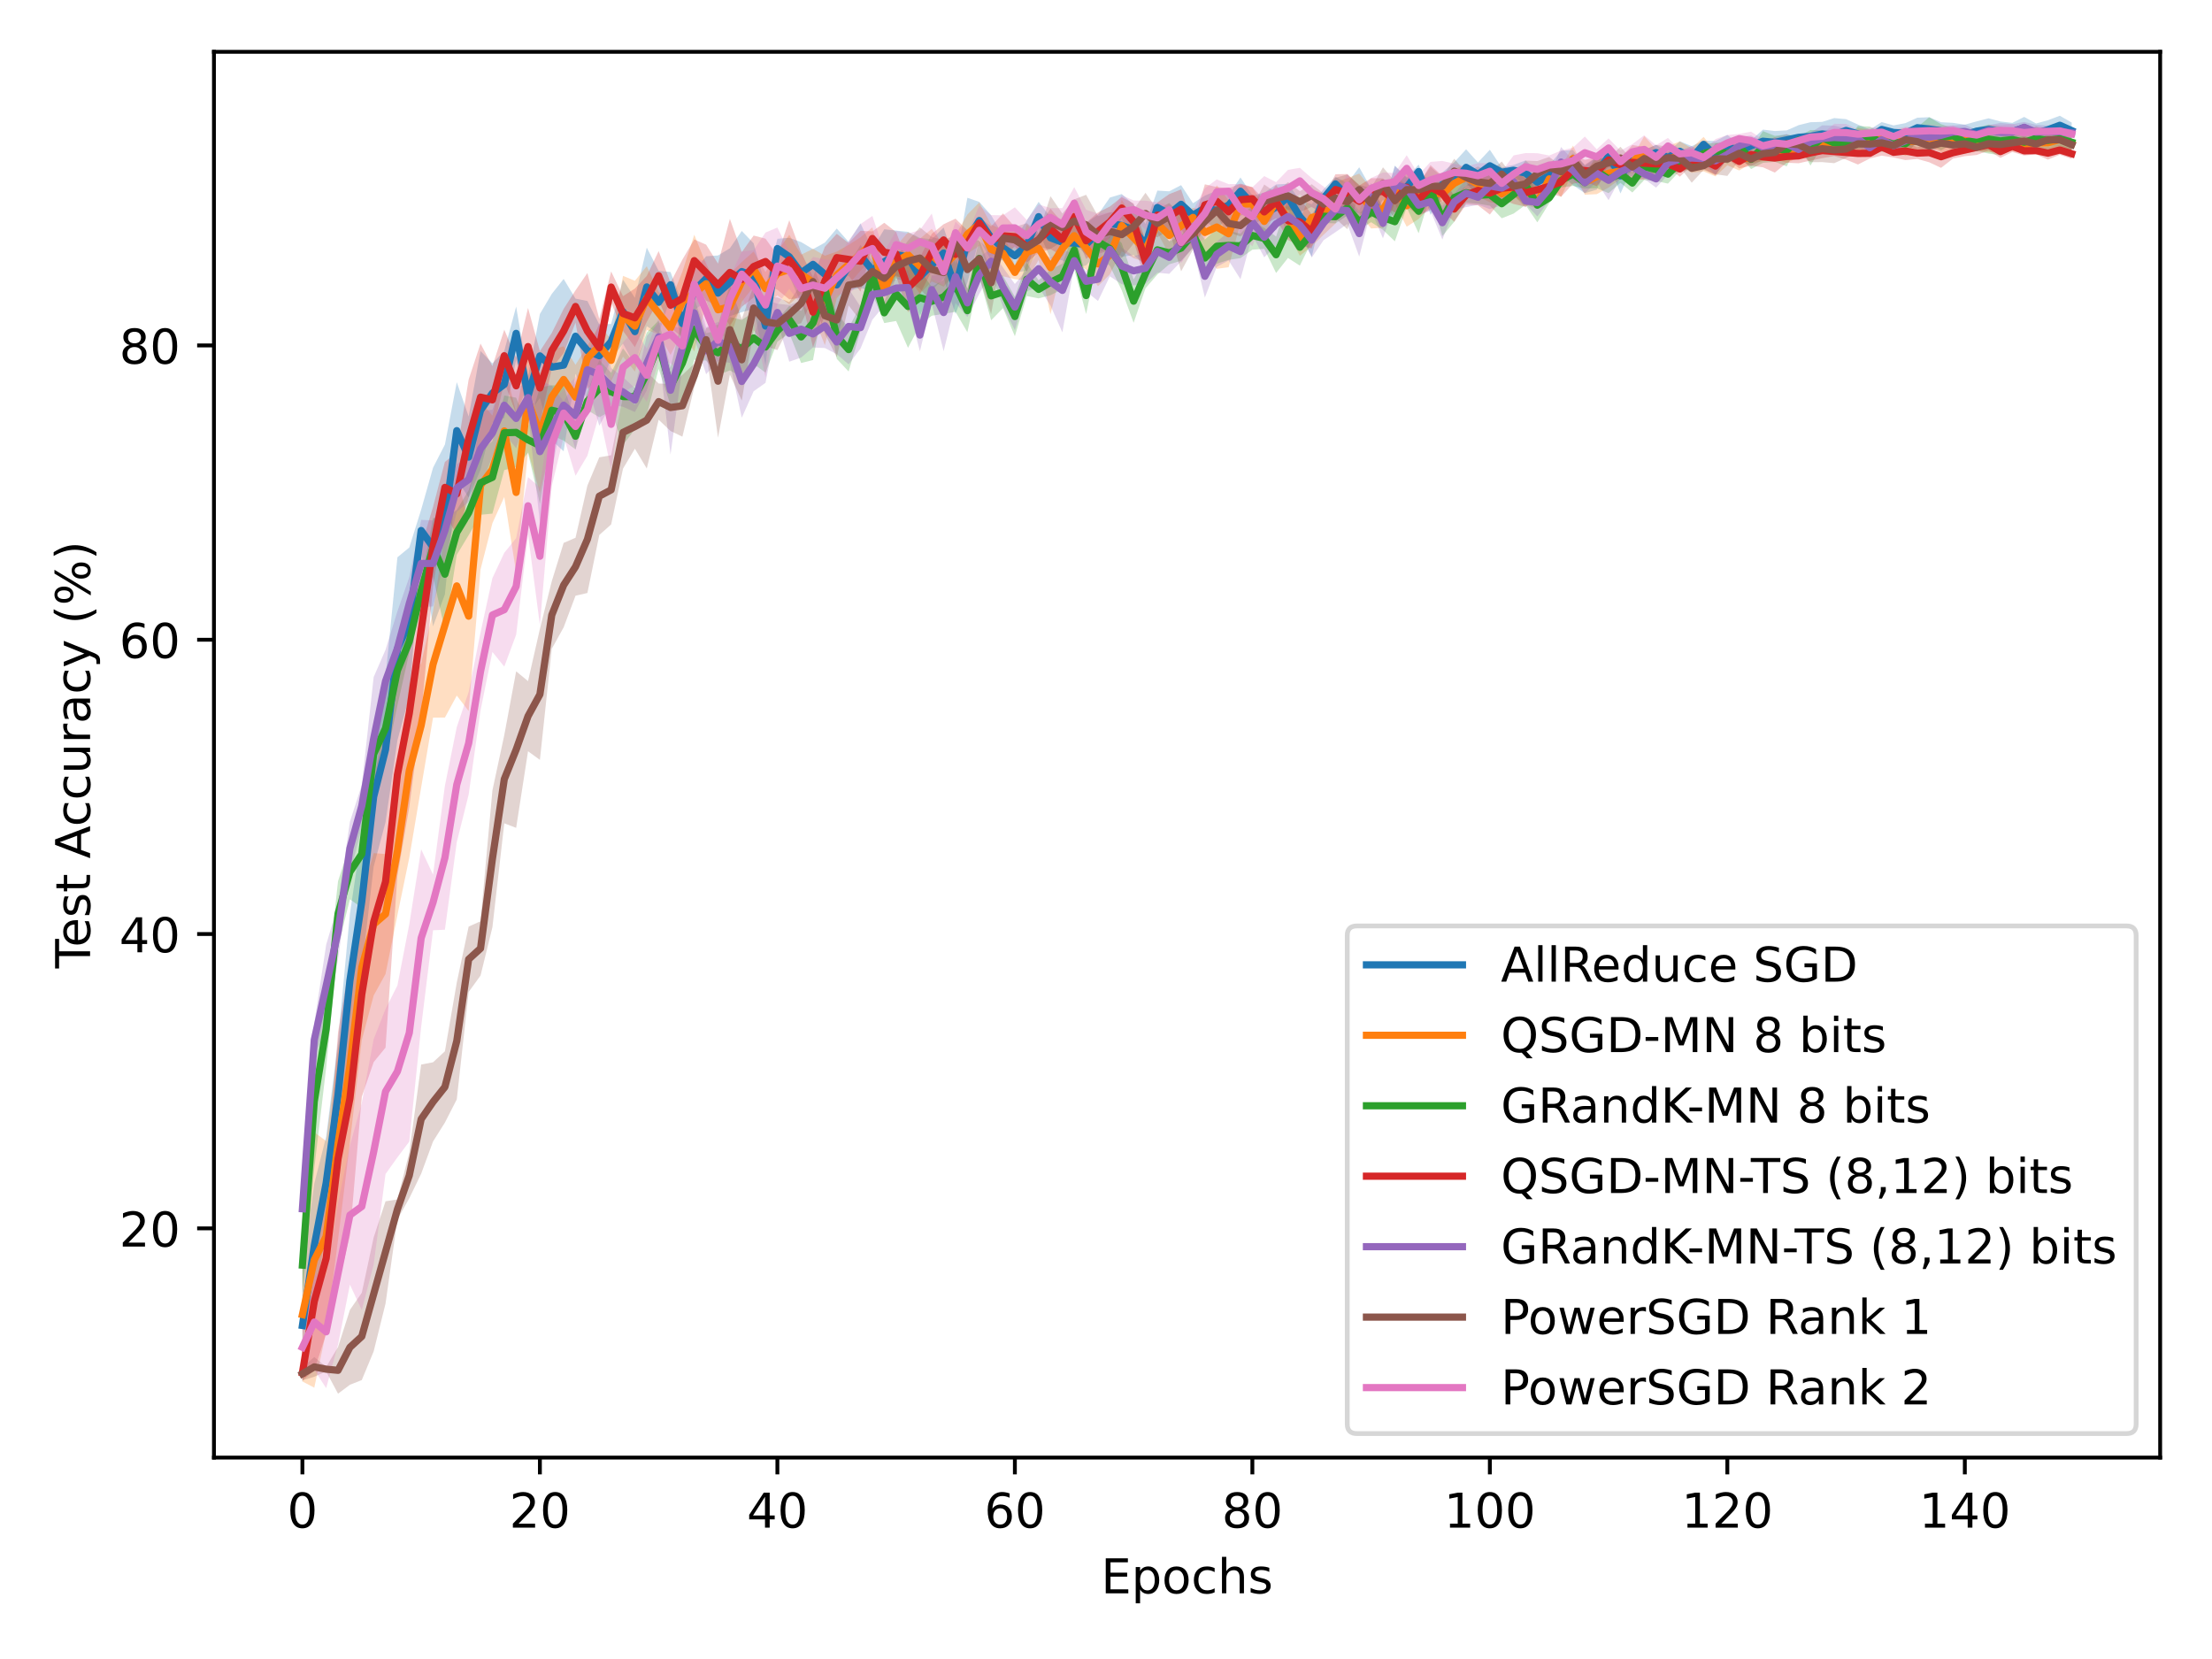 <?xml version="1.0" encoding="utf-8" standalone="no"?>
<!DOCTYPE svg PUBLIC "-//W3C//DTD SVG 1.1//EN"
  "http://www.w3.org/Graphics/SVG/1.1/DTD/svg11.dtd">
<!-- Created with matplotlib (https://matplotlib.org/) -->
<svg height="345.6pt" version="1.1" viewBox="0 0 460.8 345.6" width="460.8pt" xmlns="http://www.w3.org/2000/svg" xmlns:xlink="http://www.w3.org/1999/xlink">
 <defs>
  <style type="text/css">*{stroke-linecap:butt;stroke-linejoin:round;}</style>
 </defs>
 <g id="figure_1">
  <g id="patch_1">
   <path d="M 0 345.6 
L 460.8 345.6 
L 460.8 0 
L 0 0 
z
" style="fill:#ffffff;"/>
  </g>
  <g id="axes_1">
   <g id="patch_2">
    <path d="M 44.57 303.64 
L 450 303.64 
L 450 10.8 
L 44.57 10.8 
z
" style="fill:#ffffff;"/>
   </g>
   <g id="PolyCollection_1">
    <path clip-path="url(#pb344ed503d)" d="M 62.999 264.303 
L 62.999 287.946 
L 65.472 272.425 
L 67.946 256.043 
L 70.42 239.285 
L 72.893 218.156 
L 75.367 201.932 
L 77.84 180.543 
L 80.314 171.286 
L 82.788 154.243 
L 85.261 145.056 
L 87.735 114.857 
L 90.209 130.48 
L 92.682 123.813 
L 95.156 99.799 
L 97.63 103.676 
L 100.103 97.864 
L 102.577 88.084 
L 105.051 87.051 
L 107.524 75.027 
L 109.998 86.521 
L 112.471 82.88 
L 114.945 91.73 
L 117.419 94.009 
L 119.892 77.871 
L 122.366 83.367 
L 124.84 80.661 
L 127.313 74.812 
L 129.787 71.587 
L 132.261 76.124 
L 134.734 67.959 
L 137.208 69.538 
L 139.682 61.986 
L 142.155 71.458 
L 144.629 64.631 
L 147.102 62.69 
L 149.576 68.904 
L 152.05 65.859 
L 154.523 65.028 
L 156.997 64.372 
L 159.471 76.143 
L 161.944 53.816 
L 164.418 57.438 
L 166.892 63.249 
L 169.365 58.241 
L 171.839 63.739 
L 174.313 71.104 
L 176.786 60.532 
L 179.26 59.963 
L 181.733 60.744 
L 184.207 61.31 
L 186.681 58.047 
L 189.154 58.795 
L 191.628 65.741 
L 194.102 60.496 
L 196.575 58.026 
L 199.049 65.391 
L 201.523 58.888 
L 203.996 49.834 
L 206.47 54.233 
L 208.944 54.235 
L 211.417 56.804 
L 213.891 56.403 
L 216.364 48.228 
L 218.838 53.853 
L 221.312 54.23 
L 223.785 55.817 
L 226.259 55.305 
L 228.733 52.505 
L 231.206 51.928 
L 233.68 53.503 
L 236.154 53.13 
L 238.627 55.298 
L 241.101 46.734 
L 243.575 49.276 
L 246.048 46.551 
L 248.522 47.334 
L 250.995 45.92 
L 253.469 47.993 
L 255.943 44.879 
L 258.416 42.704 
L 260.89 44.285 
L 263.364 48.854 
L 265.837 47.891 
L 268.311 43.787 
L 270.785 48.531 
L 273.258 53.478 
L 275.732 43.204 
L 278.206 39.774 
L 280.679 43.554 
L 283.153 44.47 
L 285.626 43.977 
L 288.1 47.486 
L 290.574 44.281 
L 293.047 40.949 
L 295.521 37.191 
L 297.995 44.751 
L 300.468 40.926 
L 302.942 42.203 
L 305.416 38.631 
L 307.889 38.82 
L 310.363 37.883 
L 312.837 36.871 
L 315.31 36.571 
L 317.784 38.71 
L 320.257 40.32 
L 322.731 38.808 
L 325.205 36.555 
L 327.678 38.553 
L 330.152 40.241 
L 332.626 39.518 
L 335.099 33.965 
L 337.573 40.303 
L 340.047 34.853 
L 342.52 34.362 
L 344.994 33.405 
L 347.468 33.876 
L 349.941 33.596 
L 352.415 35.459 
L 354.888 30.866 
L 357.362 35.442 
L 359.836 32.711 
L 362.309 33.084 
L 364.783 31.533 
L 367.257 31.835 
L 369.73 32.021 
L 372.204 31.136 
L 374.678 31.147 
L 377.151 31.341 
L 379.625 30.456 
L 382.099 31.602 
L 384.572 29.526 
L 387.046 29.897 
L 389.519 30.297 
L 391.993 28.496 
L 394.467 29.063 
L 396.94 29.896 
L 399.414 28.688 
L 401.888 29.329 
L 404.361 29.066 
L 406.835 30.44 
L 409.309 30.166 
L 411.782 29.363 
L 414.256 29.28 
L 416.73 29.641 
L 419.203 29.289 
L 421.677 28.796 
L 424.15 29.825 
L 426.624 28.999 
L 429.098 28.08 
L 431.571 28.877 
L 431.571 25.529 
L 431.571 25.529 
L 429.098 24.111 
L 426.624 25.048 
L 424.15 25.718 
L 421.677 24.353 
L 419.203 25.596 
L 416.73 25.304 
L 414.256 24.647 
L 411.782 25.282 
L 409.309 25.976 
L 406.835 25.583 
L 404.361 25.459 
L 401.888 24.419 
L 399.414 24.52 
L 396.94 25.647 
L 394.467 26.121 
L 391.993 25.431 
L 389.519 26.983 
L 387.046 25.946 
L 384.572 24.82 
L 382.099 24.6 
L 379.625 25.387 
L 377.151 25.46 
L 374.678 26.073 
L 372.204 27.162 
L 369.73 27.295 
L 367.257 27.002 
L 364.783 29.219 
L 362.309 30.004 
L 359.836 28.101 
L 357.362 29.382 
L 354.888 29.288 
L 352.415 30.443 
L 349.941 29.432 
L 347.468 31.726 
L 344.994 30.162 
L 342.52 31.3 
L 340.047 32.186 
L 337.573 32.963 
L 335.099 31.098 
L 332.626 32.73 
L 330.152 34.522 
L 327.678 31.24 
L 325.205 31.443 
L 322.731 34.338 
L 320.257 35.58 
L 317.784 33.418 
L 315.31 34.36 
L 312.837 34.898 
L 310.363 31.192 
L 307.889 33.848 
L 305.416 31.102 
L 302.942 33.817 
L 300.468 35.932 
L 297.995 39.651 
L 295.521 34.279 
L 293.047 37.047 
L 290.574 34.494 
L 288.1 43.084 
L 285.626 39.227 
L 283.153 34.843 
L 280.679 38.154 
L 278.206 36.845 
L 275.732 39.402 
L 273.258 42.54 
L 270.785 41.739 
L 268.311 38.28 
L 265.837 38.427 
L 263.364 40.158 
L 260.89 40.716 
L 258.416 36.968 
L 255.943 40.601 
L 253.469 39.702 
L 250.995 40.757 
L 248.522 42.337 
L 246.048 38.569 
L 243.575 39.856 
L 241.101 39.704 
L 238.627 46.647 
L 236.154 42.589 
L 233.68 40.419 
L 231.206 41.156 
L 228.733 44.711 
L 226.259 46.46 
L 223.785 45.469 
L 221.312 46.697 
L 218.838 45.218 
L 216.364 42.042 
L 213.891 45.961 
L 211.417 49.751 
L 208.944 49.028 
L 206.47 44.838 
L 203.996 42.052 
L 201.523 41.201 
L 199.049 54.935 
L 196.575 47.391 
L 194.102 49.831 
L 191.628 49.556 
L 189.154 48.3 
L 186.681 48.029 
L 184.207 47.76 
L 181.733 51.859 
L 179.26 46.533 
L 176.786 50.394 
L 174.313 47.605 
L 171.839 50.539 
L 169.365 51.906 
L 166.892 50.431 
L 164.418 49.537 
L 161.944 49.745 
L 159.471 59.69 
L 156.997 50.685 
L 154.523 48.113 
L 152.05 51.713 
L 149.576 53.218 
L 147.102 53.385 
L 144.629 56.473 
L 142.155 63.357 
L 139.682 56.663 
L 137.208 56.417 
L 134.734 51.588 
L 132.261 62.045 
L 129.787 58.259 
L 127.313 67.488 
L 124.84 67.566 
L 122.366 62.704 
L 119.892 62.214 
L 117.419 58.11 
L 114.945 61.227 
L 112.471 65.407 
L 109.998 78.47 
L 107.524 63.86 
L 105.051 73.091 
L 102.577 75.709 
L 100.103 73.114 
L 97.63 86.761 
L 95.156 79.622 
L 92.682 92.609 
L 90.209 97.438 
L 87.735 106.176 
L 85.261 114.055 
L 82.788 116.095 
L 80.314 140.993 
L 77.84 151.404 
L 75.367 173.602 
L 72.893 190.368 
L 70.42 216.929 
L 67.946 236.783 
L 65.472 246.535 
L 62.999 264.303 
z
" style="fill:#1f77b4;fill-opacity:0.25;"/>
   </g>
   <g id="PolyCollection_2">
    <path clip-path="url(#pb344ed503d)" d="M 62.999 259.913 
L 62.999 287.787 
L 65.472 289.074 
L 67.946 277.431 
L 70.42 258.263 
L 72.893 238.007 
L 75.367 216.667 
L 77.84 207.392 
L 80.314 202.899 
L 82.788 190.641 
L 85.261 178.679 
L 87.735 164.033 
L 90.209 149.493 
L 92.682 149.487 
L 95.156 144.9 
L 97.63 148.128 
L 100.103 118.623 
L 102.577 108.993 
L 105.051 103.537 
L 107.524 119.287 
L 109.998 93.988 
L 112.471 102.683 
L 114.945 92.439 
L 117.419 85.98 
L 119.892 89.484 
L 122.366 77.144 
L 124.84 76.382 
L 127.313 79.448 
L 129.787 74.298 
L 132.261 77.401 
L 134.734 68.76 
L 137.208 69.654 
L 139.682 73.946 
L 142.155 69.13 
L 144.629 73.231 
L 147.102 63.212 
L 149.576 69.514 
L 152.05 70.717 
L 154.523 62.858 
L 156.997 59.724 
L 159.471 63.598 
L 161.944 61.544 
L 164.418 63.404 
L 166.892 61.222 
L 169.365 65.733 
L 171.839 71.907 
L 174.313 62.154 
L 176.786 59.258 
L 179.26 56.401 
L 181.733 53.931 
L 184.207 64.898 
L 186.681 57.743 
L 189.154 57.745 
L 191.628 61.199 
L 194.102 58.636 
L 196.575 59.715 
L 199.049 56.92 
L 201.523 52.88 
L 203.996 51.195 
L 206.47 57.166 
L 208.944 57.559 
L 211.417 58.145 
L 213.891 58.45 
L 216.364 54.163 
L 218.838 65.458 
L 221.312 55.364 
L 223.785 54.298 
L 226.259 56.184 
L 228.733 59.622 
L 231.206 57.155 
L 233.68 52.351 
L 236.154 53.784 
L 238.627 54.633 
L 241.101 48.468 
L 243.575 53.077 
L 246.048 49.54 
L 248.522 47.254 
L 250.995 53.009 
L 253.469 55.993 
L 255.943 55.675 
L 258.416 46.393 
L 260.89 45.987 
L 263.364 49.311 
L 265.837 43.434 
L 268.311 48.747 
L 270.785 53.283 
L 273.258 51.302 
L 275.732 48.893 
L 278.206 46.578 
L 280.679 42.192 
L 283.153 44.527 
L 285.626 47.592 
L 288.1 47.458 
L 290.574 42.487 
L 293.047 47.233 
L 295.521 45.622 
L 297.995 43.095 
L 300.468 41.889 
L 302.942 41.167 
L 305.416 39.624 
L 307.889 40.948 
L 310.363 42.148 
L 312.837 42.491 
L 315.31 40.762 
L 317.784 42.606 
L 320.257 43.529 
L 322.731 38.351 
L 325.205 41.053 
L 327.678 35.756 
L 330.152 40.562 
L 332.626 40.45 
L 335.099 39.07 
L 337.573 37.248 
L 340.047 34.862 
L 342.52 34.384 
L 344.994 35.371 
L 347.468 36.42 
L 349.941 34.698 
L 352.415 35.992 
L 354.888 35.706 
L 357.362 36.736 
L 359.836 34.435 
L 362.309 35.516 
L 364.783 34.013 
L 367.257 33.555 
L 369.73 33.131 
L 372.204 33.931 
L 374.678 32.792 
L 377.151 32.568 
L 379.625 31.387 
L 382.099 31.93 
L 384.572 31.94 
L 387.046 32.195 
L 389.519 32.002 
L 391.993 30.269 
L 394.467 31.57 
L 396.94 32.453 
L 399.414 31.652 
L 401.888 30.549 
L 404.361 31.689 
L 406.835 31.957 
L 409.309 30.747 
L 411.782 31.297 
L 414.256 31.746 
L 416.73 31.616 
L 419.203 31.502 
L 421.677 31.836 
L 424.15 32.114 
L 426.624 32.571 
L 429.098 30.34 
L 431.571 32.407 
L 431.571 27.567 
L 431.571 27.567 
L 429.098 27.778 
L 426.624 26.924 
L 424.15 27.441 
L 421.677 28.317 
L 419.203 27.334 
L 416.73 28.478 
L 414.256 27.27 
L 411.782 27.779 
L 409.309 27.491 
L 406.835 27.718 
L 404.361 27.387 
L 401.888 27.03 
L 399.414 27.185 
L 396.94 26.623 
L 394.467 27.267 
L 391.993 26.591 
L 389.519 27.074 
L 387.046 26.641 
L 384.572 29.052 
L 382.099 28.822 
L 379.625 27.868 
L 377.151 29.741 
L 374.678 29.816 
L 372.204 29.875 
L 369.73 28.579 
L 367.257 29.652 
L 364.783 32.068 
L 362.309 30.326 
L 359.836 29.311 
L 357.362 31.501 
L 354.888 28.519 
L 352.415 30.868 
L 349.941 29.467 
L 347.468 30.44 
L 344.994 31.129 
L 342.52 28.344 
L 340.047 32.776 
L 337.573 33.983 
L 335.099 33.118 
L 332.626 33.115 
L 330.152 35.399 
L 327.678 30.325 
L 325.205 34.847 
L 322.731 36.172 
L 320.257 40.693 
L 317.784 35.63 
L 315.31 36.935 
L 312.837 38.259 
L 310.363 34.052 
L 307.889 35.851 
L 305.416 34.24 
L 302.942 35.213 
L 300.468 38.862 
L 297.995 37.535 
L 295.521 35.846 
L 293.047 38.486 
L 290.574 36.587 
L 288.1 39.759 
L 285.626 39.205 
L 283.153 36.163 
L 280.679 37.121 
L 278.206 37.944 
L 275.732 40.419 
L 273.258 39.327 
L 270.785 45.968 
L 268.311 42.361 
L 265.837 40.609 
L 263.364 42.935 
L 260.89 39.014 
L 258.416 38.548 
L 255.943 41.719 
L 253.469 38.587 
L 250.995 43.847 
L 248.522 43.316 
L 246.048 44.562 
L 243.575 45.036 
L 241.101 44.676 
L 238.627 49.588 
L 236.154 45.407 
L 233.68 41.631 
L 231.206 49.22 
L 228.733 50.346 
L 226.259 47.078 
L 223.785 43.875 
L 221.312 48.138 
L 218.838 46.067 
L 216.364 49.279 
L 213.891 46.728 
L 211.417 55.356 
L 208.944 47.978 
L 206.47 46.755 
L 203.996 42.188 
L 201.523 44.694 
L 199.049 48.917 
L 196.575 51.091 
L 194.102 47.679 
L 191.628 49.727 
L 189.154 48.391 
L 186.681 51.267 
L 184.207 56.446 
L 181.733 47.355 
L 179.26 49.435 
L 176.786 51.009 
L 174.313 52.424 
L 171.839 53.269 
L 169.365 51.839 
L 166.892 53.057 
L 164.418 48.899 
L 161.944 52.376 
L 159.471 56.668 
L 156.997 52.399 
L 154.523 54.594 
L 152.05 57.093 
L 149.576 59.553 
L 147.102 55.019 
L 144.629 48.891 
L 142.155 56.585 
L 139.682 62.726 
L 137.208 60.79 
L 134.734 55.458 
L 132.261 58.492 
L 129.787 57.463 
L 127.313 70.695 
L 124.84 67.713 
L 122.366 72.041 
L 119.892 75.987 
L 117.419 72.126 
L 114.945 72.911 
L 112.471 77.875 
L 109.998 72.68 
L 107.524 85.88 
L 105.051 76.003 
L 102.577 86.593 
L 100.103 83.609 
L 97.63 108.589 
L 95.156 99.213 
L 92.682 110.942 
L 90.209 127.341 
L 87.735 138.187 
L 85.261 142.431 
L 82.788 163.968 
L 80.314 177.905 
L 77.84 177.723 
L 75.367 186.379 
L 72.893 205.992 
L 70.42 218.307 
L 67.946 237.697 
L 65.472 235.873 
L 62.999 259.913 
z
" style="fill:#ff7f0e;fill-opacity:0.25;"/>
   </g>
   <g id="PolyCollection_3">
    <path clip-path="url(#pb344ed503d)" d="M 62.999 257.653 
L 62.999 269.45 
L 65.472 243.403 
L 67.946 222.399 
L 70.42 197.184 
L 72.893 187.345 
L 75.367 189.085 
L 77.84 162.454 
L 80.314 158.809 
L 82.788 146.962 
L 85.261 135.961 
L 87.735 124.981 
L 90.209 120.066 
L 92.682 131.294 
L 95.156 115.582 
L 97.63 111.482 
L 100.103 107.238 
L 102.577 106.997 
L 105.051 97.924 
L 107.524 97.296 
L 109.998 94.34 
L 112.471 104.958 
L 114.945 90.652 
L 117.419 91.792 
L 119.892 93.635 
L 122.366 85.444 
L 124.84 86.92 
L 127.313 85.599 
L 129.787 92.68 
L 132.261 89.421 
L 134.734 86.45 
L 137.208 76.828 
L 139.682 84.393 
L 142.155 85.113 
L 144.629 74.941 
L 147.102 75.111 
L 149.576 78.107 
L 152.05 77.169 
L 154.523 78.532 
L 156.997 75.796 
L 159.471 77.636 
L 161.944 71.174 
L 164.418 69.418 
L 166.892 75.62 
L 169.365 75.008 
L 171.839 61.717 
L 174.313 74.756 
L 176.786 77.389 
L 179.26 68.926 
L 181.733 61.184 
L 184.207 67.305 
L 186.681 66.866 
L 189.154 72.455 
L 191.628 67.754 
L 194.102 65.774 
L 196.575 65.38 
L 199.049 64.968 
L 201.523 69.219 
L 203.996 57.732 
L 206.47 66.725 
L 208.944 64.192 
L 211.417 70.045 
L 213.891 61.671 
L 216.364 62.159 
L 218.838 61.501 
L 221.312 60.255 
L 223.785 56.096 
L 226.259 65.423 
L 228.733 53.502 
L 231.206 55.395 
L 233.68 60.462 
L 236.154 67.25 
L 238.627 60.053 
L 241.101 57.183 
L 243.575 55.058 
L 246.048 54.324 
L 248.522 51.598 
L 250.995 57.61 
L 253.469 54.941 
L 255.943 54.15 
L 258.416 53.765 
L 260.89 52.015 
L 263.364 51.838 
L 265.837 56.87 
L 268.311 53.739 
L 270.785 55.335 
L 273.258 50.315 
L 275.732 46.454 
L 278.206 46.531 
L 280.679 44.908 
L 283.153 47.824 
L 285.626 46.285 
L 288.1 47.891 
L 290.574 50.265 
L 293.047 43.207 
L 295.521 48.595 
L 297.995 40.525 
L 300.468 49.174 
L 302.942 46.199 
L 305.416 42.207 
L 307.889 42.442 
L 310.363 42.851 
L 312.837 45.471 
L 315.31 44.492 
L 317.784 42.699 
L 320.257 46.316 
L 322.731 42.351 
L 325.205 39.051 
L 327.678 38.732 
L 330.152 39.278 
L 332.626 39.194 
L 335.099 40.238 
L 337.573 38.086 
L 340.047 40.101 
L 342.52 37.51 
L 344.994 37.71 
L 347.468 38.249 
L 349.941 35.593 
L 352.415 35.272 
L 354.888 33.909 
L 357.362 33.046 
L 359.836 34.111 
L 362.309 32.485 
L 364.783 35.213 
L 367.257 33.918 
L 369.73 33.709 
L 372.204 34.643 
L 374.678 30.018 
L 377.151 34.503 
L 379.625 30.368 
L 382.099 31.537 
L 384.572 30.528 
L 387.046 31.03 
L 389.519 30.499 
L 391.993 31.663 
L 394.467 31.314 
L 396.94 32.32 
L 399.414 29.505 
L 401.888 30.05 
L 404.361 31.35 
L 406.835 29.872 
L 409.309 31.977 
L 411.782 31.48 
L 414.256 31.986 
L 416.73 32.339 
L 419.203 31.174 
L 421.677 31.534 
L 424.15 31.368 
L 426.624 31.207 
L 429.098 31.31 
L 431.571 32.077 
L 431.571 27.179 
L 431.571 27.179 
L 429.098 26.509 
L 426.624 27.27 
L 424.15 26.331 
L 421.677 27.722 
L 419.203 26.944 
L 416.73 26.378 
L 414.256 25.952 
L 411.782 26.578 
L 409.309 27.219 
L 406.835 26.69 
L 404.361 25.87 
L 401.888 24.416 
L 399.414 26.517 
L 396.94 27.594 
L 394.467 27.882 
L 391.993 27.712 
L 389.519 26.362 
L 387.046 26.25 
L 384.572 29.086 
L 382.099 28.018 
L 379.625 27.092 
L 377.151 27.088 
L 374.678 28.4 
L 372.204 28.026 
L 369.73 28.301 
L 367.257 27.314 
L 364.783 31.167 
L 362.309 28.687 
L 359.836 29.875 
L 357.362 29.742 
L 354.888 30.017 
L 352.415 33.085 
L 349.941 32.224 
L 347.468 34.298 
L 344.994 32.922 
L 342.52 31.924 
L 340.047 36.159 
L 337.573 34.282 
L 335.099 34.405 
L 332.626 32.036 
L 330.152 36.802 
L 327.678 33.755 
L 325.205 36.13 
L 322.731 40.076 
L 320.257 39.164 
L 317.784 34.159 
L 315.31 36.557 
L 312.837 39.41 
L 310.363 38.258 
L 307.889 38.907 
L 305.416 38.064 
L 302.942 36.108 
L 300.468 42.174 
L 297.995 38.369 
L 295.521 39.4 
L 293.047 39.16 
L 290.574 42.1 
L 288.1 42.738 
L 285.626 42.069 
L 283.153 44.541 
L 280.679 41.71 
L 278.206 43.738 
L 275.732 43.637 
L 273.258 47.02 
L 270.785 47.688 
L 268.311 41.62 
L 265.837 49.267 
L 263.364 47.473 
L 260.89 46.098 
L 258.416 48.66 
L 255.943 48.095 
L 253.469 47.663 
L 250.995 49.903 
L 248.522 46.036 
L 246.048 49.058 
L 243.575 50.3 
L 241.101 46.918 
L 238.627 53.867 
L 236.154 58.225 
L 233.68 50.644 
L 231.206 48.167 
L 228.733 47.246 
L 226.259 57.717 
L 223.785 48.064 
L 221.312 54.922 
L 218.838 56.131 
L 216.364 58.407 
L 213.891 54.703 
L 211.417 61.837 
L 208.944 57.451 
L 206.47 56.535 
L 203.996 49.961 
L 201.523 60.208 
L 199.049 53.742 
L 196.575 58.299 
L 194.102 59.761 
L 191.628 56.284 
L 189.154 55.235 
L 186.681 55.615 
L 184.207 63.02 
L 181.733 53.514 
L 179.26 63.734 
L 176.786 68.263 
L 174.313 65.268 
L 171.839 58.489 
L 169.365 59.568 
L 166.892 64.763 
L 164.418 63.721 
L 161.944 66.575 
L 159.471 66.938 
L 156.997 65.007 
L 154.523 66.641 
L 152.05 66.028 
L 149.576 68.862 
L 147.102 69.404 
L 144.629 62.209 
L 142.155 66.168 
L 139.682 76.587 
L 137.208 66.789 
L 134.734 69.261 
L 132.261 75.87 
L 129.787 72.551 
L 127.313 77.656 
L 124.84 75.017 
L 122.366 81.703 
L 119.892 88.121 
L 117.419 80.324 
L 114.945 80.267 
L 112.471 80.689 
L 109.998 88.912 
L 107.524 82.843 
L 105.051 82.395 
L 102.577 91.882 
L 100.103 93.917 
L 97.63 102.126 
L 95.156 106.229 
L 92.682 107.939 
L 90.209 107.911 
L 87.735 121.198 
L 85.261 131.353 
L 82.788 132.386 
L 80.314 144.608 
L 77.84 151.711 
L 75.367 166.721 
L 72.893 175.945 
L 70.42 183.559 
L 67.946 206.273 
L 65.472 215.43 
L 62.999 257.653 
z
" style="fill:#2ca02c;fill-opacity:0.25;"/>
   </g>
   <g id="PolyCollection_4">
    <path clip-path="url(#pb344ed503d)" d="M 62.999 284.276 
L 62.999 287.612 
L 65.472 285.485 
L 67.946 277.887 
L 70.42 267.755 
L 72.893 257.406 
L 75.367 228.477 
L 77.84 221.26 
L 80.314 218.233 
L 82.788 182.425 
L 85.261 168.087 
L 87.735 149.248 
L 90.209 122.136 
L 92.682 106.856 
L 95.156 111.486 
L 97.63 103.596 
L 100.103 93.895 
L 102.577 90.335 
L 105.051 79.543 
L 107.524 86.252 
L 109.998 80.252 
L 112.471 88.481 
L 114.945 76.715 
L 117.419 73.58 
L 119.892 67.21 
L 122.366 81.056 
L 124.84 78.429 
L 127.313 63.062 
L 129.787 68.931 
L 132.261 72.309 
L 134.734 67.039 
L 137.208 62.575 
L 139.682 68.277 
L 142.155 70.257 
L 144.629 58.713 
L 147.102 62.592 
L 149.576 63.791 
L 152.05 67.909 
L 154.523 63.91 
L 156.997 61.977 
L 159.471 59.234 
L 161.944 60.364 
L 164.418 62.357 
L 166.892 62.008 
L 169.365 72.361 
L 171.839 65.621 
L 174.313 58.633 
L 176.786 57.419 
L 179.26 60.752 
L 181.733 51.171 
L 184.207 58.71 
L 186.681 57.496 
L 189.154 65.062 
L 191.628 61.341 
L 194.102 56.402 
L 196.575 53.26 
L 199.049 60.404 
L 201.523 53.49 
L 203.996 47.731 
L 206.47 52.859 
L 208.944 53.779 
L 211.417 51.303 
L 213.891 54.697 
L 216.364 52.647 
L 218.838 51.888 
L 221.312 53.341 
L 223.785 48.144 
L 226.259 53.924 
L 228.733 52.058 
L 231.206 49.469 
L 233.68 45.6 
L 236.154 50.051 
L 238.627 58.882 
L 241.101 47.438 
L 243.575 49.594 
L 246.048 47.692 
L 248.522 51.787 
L 250.995 46.963 
L 253.469 44.9 
L 255.943 49.007 
L 258.416 44.949 
L 260.89 43.795 
L 263.364 46.681 
L 265.837 45.486 
L 268.311 50.016 
L 270.785 51.127 
L 273.258 51.764 
L 275.732 43.327 
L 278.206 42.656 
L 280.679 44.311 
L 283.153 45.215 
L 285.626 43.016 
L 288.1 42.584 
L 290.574 44.295 
L 293.047 42.988 
L 295.521 44.867 
L 297.995 43.68 
L 300.468 43.859 
L 302.942 46.213 
L 305.416 42.595 
L 307.889 42.768 
L 310.363 44.696 
L 312.837 41.474 
L 315.31 42.498 
L 317.784 43.066 
L 320.257 41.718 
L 322.731 40.227 
L 325.205 40.984 
L 327.678 38.282 
L 330.152 37.809 
L 332.626 38.802 
L 335.099 35.721 
L 337.573 35.82 
L 340.047 37.423 
L 342.52 37.408 
L 344.994 35.839 
L 347.468 34.872 
L 349.941 36.816 
L 352.415 34.475 
L 354.888 35.177 
L 357.362 36.521 
L 359.836 33.021 
L 362.309 35.086 
L 364.783 34.515 
L 367.257 34.855 
L 369.73 35.951 
L 372.204 33.905 
L 374.678 34.011 
L 377.151 33.457 
L 379.625 32.947 
L 382.099 32.508 
L 384.572 33.243 
L 387.046 34.273 
L 389.519 33.022 
L 391.993 32.421 
L 394.467 32.809 
L 396.94 33.352 
L 399.414 33.112 
L 401.888 33.801 
L 404.361 34.968 
L 406.835 33.042 
L 409.309 32.532 
L 411.782 32.287 
L 414.256 31.365 
L 416.73 32.887 
L 419.203 31.669 
L 421.677 32.401 
L 424.15 32.16 
L 426.624 33.255 
L 429.098 32.226 
L 431.571 33.1 
L 431.571 30.946 
L 431.571 30.946 
L 429.098 30.262 
L 426.624 30.551 
L 424.15 30.569 
L 421.677 30.448 
L 419.203 29.263 
L 416.73 30.261 
L 414.256 28.908 
L 411.782 29.124 
L 409.309 30.017 
L 406.835 30.584 
L 404.361 30.334 
L 401.888 29.765 
L 399.414 30.694 
L 396.94 29.556 
L 394.467 30.638 
L 391.993 28.811 
L 389.519 30.844 
L 387.046 29.653 
L 384.572 30.503 
L 382.099 30.639 
L 379.625 29.781 
L 377.151 30.229 
L 374.678 30.932 
L 372.204 31.278 
L 369.73 29.891 
L 367.257 30.507 
L 364.783 29.83 
L 362.309 32.192 
L 359.836 31.324 
L 357.362 32.673 
L 354.888 31.563 
L 352.415 32.325 
L 349.941 33.576 
L 347.468 33.365 
L 344.994 32.457 
L 342.52 30.589 
L 340.047 30.215 
L 337.573 32.836 
L 335.099 30.899 
L 332.626 32.788 
L 330.152 33.302 
L 327.678 32.23 
L 325.205 34.797 
L 322.731 37.41 
L 320.257 37.355 
L 317.784 37.205 
L 315.31 35.438 
L 312.837 36.941 
L 310.363 35.754 
L 307.889 36.545 
L 305.416 38.694 
L 302.942 40.883 
L 300.468 36.651 
L 297.995 34.376 
L 295.521 38.338 
L 293.047 35.008 
L 290.574 39.209 
L 288.1 37.148 
L 285.626 37.135 
L 283.153 38.648 
L 280.679 36.26 
L 278.206 36.298 
L 275.732 41.075 
L 273.258 44.672 
L 270.785 41.298 
L 268.311 41.93 
L 265.837 38.557 
L 263.364 41.613 
L 260.89 38.991 
L 258.416 38.256 
L 255.943 39.227 
L 253.469 38.964 
L 250.995 38.397 
L 248.522 46.865 
L 246.048 39.465 
L 243.575 40.436 
L 241.101 42.173 
L 238.627 50.248 
L 236.154 42.375 
L 233.68 41.077 
L 231.206 43.016 
L 228.733 44.259 
L 226.259 46.405 
L 223.785 42.125 
L 221.312 46.389 
L 218.838 43.471 
L 216.364 47.203 
L 213.891 48.206 
L 211.417 47.289 
L 208.944 44.454 
L 206.47 47.17 
L 203.996 45.174 
L 201.523 47.976 
L 199.049 45.552 
L 196.575 46.709 
L 194.102 48.716 
L 191.628 53.717 
L 189.154 54.845 
L 186.681 48.34 
L 184.207 46.409 
L 181.733 48.199 
L 179.26 48.078 
L 176.786 50.633 
L 174.313 48.701 
L 171.839 51.412 
L 169.365 57.725 
L 166.892 52.57 
L 164.418 45.875 
L 161.944 53.137 
L 159.471 49.716 
L 156.997 49.069 
L 154.523 52.524 
L 152.05 45.592 
L 149.576 54.919 
L 147.102 50.969 
L 144.629 49.878 
L 142.155 54.08 
L 139.682 58.874 
L 137.208 52.303 
L 134.734 57.478 
L 132.261 60.111 
L 129.787 61.693 
L 127.313 56.546 
L 124.84 66.445 
L 122.366 56.873 
L 119.892 60.48 
L 117.419 64.348 
L 114.945 69.357 
L 112.471 73.157 
L 109.998 64.143 
L 107.524 74.488 
L 105.051 68.684 
L 102.577 76.273 
L 100.103 71.575 
L 97.63 79.057 
L 95.156 94.278 
L 92.682 96.215 
L 90.209 105.602 
L 87.735 113.755 
L 85.261 129.104 
L 82.788 140.392 
L 80.314 149.128 
L 77.84 162.836 
L 75.367 185.81 
L 72.893 200.245 
L 70.42 215.042 
L 67.946 246.342 
L 65.472 256.706 
L 62.999 284.276 
z
" style="fill:#d62728;fill-opacity:0.25;"/>
   </g>
   <g id="PolyCollection_5">
    <path clip-path="url(#pb344ed503d)" d="M 62.999 247.173 
L 62.999 256.445 
L 65.472 220.061 
L 67.946 214.131 
L 70.42 199.799 
L 72.893 182.287 
L 75.367 172.196 
L 77.84 166.68 
L 80.314 148.42 
L 82.788 142.773 
L 85.261 131.198 
L 87.735 126.449 
L 90.209 126.338 
L 92.682 116.46 
L 95.156 106.621 
L 97.63 104.55 
L 100.103 101.352 
L 102.577 95.038 
L 105.051 90.295 
L 107.524 93.369 
L 109.998 86.094 
L 112.471 108.918 
L 114.945 98.23 
L 117.419 85.206 
L 119.892 93.676 
L 122.366 80.128 
L 124.84 88.695 
L 127.313 84.318 
L 129.787 84.748 
L 132.261 85.834 
L 134.734 81.332 
L 137.208 73.134 
L 139.682 94.718 
L 142.155 76.444 
L 144.629 70.369 
L 147.102 77.961 
L 149.576 75.181 
L 152.05 75.594 
L 154.523 87.022 
L 156.997 81.512 
L 159.471 79.75 
L 161.944 66.939 
L 164.418 75.346 
L 166.892 74.483 
L 169.365 72.387 
L 171.839 72.503 
L 174.313 73.791 
L 176.786 75.899 
L 179.26 72.603 
L 181.733 66.601 
L 184.207 63.631 
L 186.681 61.78 
L 189.154 63.597 
L 191.628 73.177 
L 194.102 63.271 
L 196.575 73.169 
L 199.049 63.09 
L 201.523 66.045 
L 203.996 61.206 
L 206.47 56.914 
L 208.944 63.892 
L 211.417 68.763 
L 213.891 60.68 
L 216.364 59.77 
L 218.838 63.664 
L 221.312 69.238 
L 223.785 55.39 
L 226.259 60.69 
L 228.733 62.709 
L 231.206 57.559 
L 233.68 59.211 
L 236.154 59.445 
L 238.627 59.157 
L 241.101 56.811 
L 243.575 57.045 
L 246.048 54.444 
L 248.522 51.646 
L 250.995 61.99 
L 253.469 55.592 
L 255.943 54.259 
L 258.416 58.166 
L 260.89 49.076 
L 263.364 53.596 
L 265.837 51.157 
L 268.311 45.975 
L 270.785 48.464 
L 273.258 53.639 
L 275.732 50.035 
L 278.206 48.36 
L 280.679 46.647 
L 283.153 53.456 
L 285.626 43.834 
L 288.1 49.643 
L 290.574 42.261 
L 293.047 41.531 
L 295.521 44.871 
L 297.995 43.9 
L 300.468 49.892 
L 302.942 43.741 
L 305.416 43.141 
L 307.889 42.668 
L 310.363 43.556 
L 312.837 42.779 
L 315.31 39.391 
L 317.784 42.502 
L 320.257 45.087 
L 322.731 41.839 
L 325.205 36.891 
L 327.678 37.534 
L 330.152 40.254 
L 332.626 37.9 
L 335.099 41.711 
L 337.573 37.068 
L 340.047 36.674 
L 342.52 37.261 
L 344.994 39.088 
L 347.468 36.387 
L 349.941 34.703 
L 352.415 35.417 
L 354.888 34.024 
L 357.362 36.411 
L 359.836 33.204 
L 362.309 32.232 
L 364.783 30.67 
L 367.257 32.049 
L 369.73 32.927 
L 372.204 32.073 
L 374.678 32.932 
L 377.151 31.523 
L 379.625 31.596 
L 382.099 31.111 
L 384.572 30.77 
L 387.046 30.434 
L 389.519 32.507 
L 391.993 31.466 
L 394.467 31.608 
L 396.94 30.717 
L 399.414 29.785 
L 401.888 30.9 
L 404.361 29.888 
L 406.835 28.843 
L 409.309 28.804 
L 411.782 29.027 
L 414.256 28.238 
L 416.73 29.48 
L 419.203 29.203 
L 421.677 27.631 
L 424.15 29.069 
L 426.624 28.64 
L 429.098 28.885 
L 431.571 28.87 
L 431.571 26.494 
L 431.571 26.494 
L 429.098 25.94 
L 426.624 26.125 
L 424.15 25.996 
L 421.677 25.398 
L 419.203 25.862 
L 416.73 25.584 
L 414.256 26.108 
L 411.782 27.056 
L 409.309 25.961 
L 406.835 26.162 
L 404.361 26.494 
L 401.888 26.32 
L 399.414 26.777 
L 396.94 27.88 
L 394.467 29.085 
L 391.993 26.712 
L 389.519 29.023 
L 387.046 27.444 
L 384.572 26.749 
L 382.099 26.169 
L 379.625 26.103 
L 377.151 27.613 
L 374.678 29.318 
L 372.204 27.901 
L 369.73 28.603 
L 367.257 29.422 
L 364.783 28.226 
L 362.309 28.52 
L 359.836 31.2 
L 357.362 30.568 
L 354.888 32.117 
L 352.415 30.424 
L 349.941 31.618 
L 347.468 31.491 
L 344.994 35.435 
L 342.52 35.166 
L 340.047 32.76 
L 337.573 34.462 
L 335.099 33.411 
L 332.626 34.288 
L 330.152 35.886 
L 327.678 33.397 
L 325.205 30.627 
L 322.731 36.756 
L 320.257 39.315 
L 317.784 41.182 
L 315.31 36.33 
L 312.837 35.576 
L 310.363 33.901 
L 307.889 39.519 
L 305.416 37.369 
L 302.942 40.362 
L 300.468 42.893 
L 297.995 40.143 
L 295.521 40.609 
L 293.047 36.884 
L 290.574 34.597 
L 288.1 43.381 
L 285.626 38.114 
L 283.153 43.879 
L 280.679 41.108 
L 278.206 38.976 
L 275.732 42.869 
L 273.258 46.39 
L 270.785 45.279 
L 268.311 44.235 
L 265.837 42.107 
L 263.364 45.235 
L 260.89 43.35 
L 258.416 46.653 
L 255.943 48.285 
L 253.469 50.364 
L 250.995 53.127 
L 248.522 46.946 
L 246.048 46.663 
L 243.575 50.169 
L 241.101 47.889 
L 238.627 52.547 
L 236.154 53.397 
L 233.68 51.595 
L 231.206 46.362 
L 228.733 53.606 
L 226.259 56.522 
L 223.785 53.201 
L 221.312 51.747 
L 218.838 53.728 
L 216.364 52.174 
L 213.891 56.174 
L 211.417 59.167 
L 208.944 55.716 
L 206.47 51.917 
L 203.996 53.433 
L 201.523 60.149 
L 199.049 52.147 
L 196.575 57.036 
L 194.102 57.414 
L 191.628 66.428 
L 189.154 56.191 
L 186.681 58.246 
L 184.207 58.312 
L 181.733 56.06 
L 179.26 63.889 
L 176.786 60.114 
L 174.313 68.688 
L 171.839 63.271 
L 169.365 66.74 
L 166.892 62.668 
L 164.418 63.541 
L 161.944 63.266 
L 159.471 62.43 
L 156.997 70.127 
L 154.523 71.922 
L 152.05 68.741 
L 149.576 67.059 
L 147.102 68.17 
L 144.629 59.956 
L 142.155 68.43 
L 139.682 67.878 
L 137.208 67.19 
L 134.734 70.008 
L 132.261 80.834 
L 129.787 78.567 
L 127.313 76.661 
L 124.84 67.375 
L 122.366 73.907 
L 119.892 79.458 
L 117.419 83.617 
L 114.945 80.352 
L 112.471 79.244 
L 109.998 79.556 
L 107.524 80.962 
L 105.051 78.528 
L 102.577 85.34 
L 100.103 85.673 
L 97.63 95.227 
L 95.156 96.689 
L 92.682 104.572 
L 90.209 108.406 
L 87.735 108.294 
L 85.261 120.25 
L 82.788 127.356 
L 80.314 135.359 
L 77.84 141.049 
L 75.367 163.553 
L 72.893 171.185 
L 70.42 188.369 
L 67.946 196.818 
L 65.472 213.161 
L 62.999 247.173 
z
" style="fill:#9467bd;fill-opacity:0.25;"/>
   </g>
   <g id="PolyCollection_6">
    <path clip-path="url(#pb344ed503d)" d="M 62.999 284.797 
L 62.999 287.57 
L 65.472 286.8 
L 67.946 285.704 
L 70.42 290.329 
L 72.893 288.472 
L 75.367 287.491 
L 77.84 281.522 
L 80.314 271.564 
L 82.788 254.01 
L 85.261 249.624 
L 87.735 244.513 
L 90.209 237.793 
L 92.682 233.856 
L 95.156 229.019 
L 97.63 206.64 
L 100.103 203.231 
L 102.577 193.169 
L 105.051 171.509 
L 107.524 172.459 
L 109.998 156.499 
L 112.471 158.297 
L 114.945 135.156 
L 117.419 130.687 
L 119.892 124.097 
L 122.366 123.529 
L 124.84 111.452 
L 127.313 109.251 
L 129.787 97.617 
L 132.261 93.475 
L 134.734 97.598 
L 137.208 87.436 
L 139.682 89.784 
L 142.155 90.964 
L 144.629 80.668 
L 147.102 73.173 
L 149.576 91.184 
L 152.05 78.037 
L 154.523 83.449 
L 156.997 68.791 
L 159.471 72.12 
L 161.944 72.918 
L 164.418 68.049 
L 166.892 67.324 
L 169.365 62.306 
L 171.839 69.529 
L 174.313 74.427 
L 176.786 63.628 
L 179.26 66.842 
L 181.733 58.65 
L 184.207 61.344 
L 186.681 57.352 
L 189.154 58.663 
L 191.628 60.144 
L 194.102 62.896 
L 196.575 63.507 
L 199.049 51.902 
L 201.523 62.814 
L 203.996 57.638 
L 206.47 65.449 
L 208.944 51.532 
L 211.417 52.678 
L 213.891 56.591 
L 216.364 51.584 
L 218.838 51.854 
L 221.312 50.27 
L 223.785 50.6 
L 226.259 53.105 
L 228.733 52.9 
L 231.206 52.125 
L 233.68 53.778 
L 236.154 50.749 
L 238.627 48.793 
L 241.101 49.445 
L 243.575 47.851 
L 246.048 56.527 
L 248.522 51.984 
L 250.995 47.417 
L 253.469 46.695 
L 255.943 48.361 
L 258.416 49.281 
L 260.89 46.901 
L 263.364 45.422 
L 265.837 42.498 
L 268.311 43.652 
L 270.785 44.217 
L 273.258 43.088 
L 275.732 44.755 
L 278.206 45.511 
L 280.679 47.743 
L 283.153 40.506 
L 285.626 45.538 
L 288.1 41.588 
L 290.574 45.773 
L 293.047 42.752 
L 295.521 40.688 
L 297.995 42.846 
L 300.468 40.734 
L 302.942 38.224 
L 305.416 38.022 
L 307.889 41.087 
L 310.363 40.562 
L 312.837 38.896 
L 315.31 40.698 
L 317.784 43.173 
L 320.257 38.875 
L 322.731 37.037 
L 325.205 37.025 
L 327.678 34.746 
L 330.152 38.613 
L 332.626 36.559 
L 335.099 34.834 
L 337.573 35.271 
L 340.047 36.198 
L 342.52 34.865 
L 344.994 37.167 
L 347.468 35.152 
L 349.941 34.732 
L 352.415 38.062 
L 354.888 35.418 
L 357.362 36.302 
L 359.836 36.649 
L 362.309 33.367 
L 364.783 34.601 
L 367.257 33.329 
L 369.73 33.388 
L 372.204 30.902 
L 374.678 31.679 
L 377.151 33.775 
L 379.625 33.773 
L 382.099 33.991 
L 384.572 32.901 
L 387.046 31.761 
L 389.519 31.704 
L 391.993 31.402 
L 394.467 31.809 
L 396.94 30.363 
L 399.414 31.261 
L 401.888 31.912 
L 404.361 30.47 
L 406.835 31.088 
L 409.309 30.918 
L 411.782 31.285 
L 414.256 31.185 
L 416.73 31.334 
L 419.203 30.404 
L 421.677 30.561 
L 424.15 30.346 
L 426.624 30.46 
L 429.098 30.363 
L 431.571 31.365 
L 431.571 28.908 
L 431.571 28.908 
L 429.098 27.875 
L 426.624 27.778 
L 424.15 29.628 
L 421.677 28.216 
L 419.203 29.031 
L 416.73 28.88 
L 414.256 28.67 
L 411.782 30.066 
L 409.309 28.996 
L 406.835 29.306 
L 404.361 29.145 
L 401.888 28.9 
L 399.414 27.755 
L 396.94 27.875 
L 394.467 28.824 
L 391.993 28.093 
L 389.519 28.33 
L 387.046 28.153 
L 384.572 29.169 
L 382.099 28.498 
L 379.625 28.177 
L 377.151 29.013 
L 374.678 28.595 
L 372.204 28.893 
L 369.73 30.119 
L 367.257 30.716 
L 364.783 31.66 
L 362.309 30.499 
L 359.836 29.612 
L 357.362 29.839 
L 354.888 33.596 
L 352.415 32.03 
L 349.941 31.17 
L 347.468 30.57 
L 344.994 30.171 
L 342.52 31.216 
L 340.047 33.356 
L 337.573 30.57 
L 335.099 32.983 
L 332.626 32.695 
L 330.152 34.293 
L 327.678 31.934 
L 325.205 34.564 
L 322.731 32.697 
L 320.257 33.552 
L 317.784 33.446 
L 315.31 36.938 
L 312.837 33.651 
L 310.363 35.877 
L 307.889 34.694 
L 305.416 35.902 
L 302.942 33.066 
L 300.468 36.903 
L 297.995 34.731 
L 295.521 38.385 
L 293.047 36.261 
L 290.574 37.791 
L 288.1 34.851 
L 285.626 39.164 
L 283.153 38.508 
L 280.679 36.36 
L 278.206 37.036 
L 275.732 40.306 
L 273.258 38.381 
L 270.785 39.827 
L 268.311 37.936 
L 265.837 40.108 
L 263.364 38.442 
L 260.89 43.01 
L 258.416 44.7 
L 255.943 44.722 
L 253.469 40.941 
L 250.995 44.828 
L 248.522 45.411 
L 246.048 44.7 
L 243.575 42.299 
L 241.101 43.639 
L 238.627 40.16 
L 236.154 43.652 
L 233.68 43.976 
L 231.206 44.252 
L 228.733 45.034 
L 226.259 40.578 
L 223.785 41.526 
L 221.312 44.491 
L 218.838 40.871 
L 216.364 48.445 
L 213.891 46.492 
L 211.417 47.291 
L 208.944 47.659 
L 206.47 52.362 
L 203.996 50.174 
L 201.523 49.489 
L 199.049 48.905 
L 196.575 50.054 
L 194.102 49.347 
L 191.628 47.369 
L 189.154 50.108 
L 186.681 53.634 
L 184.207 54.611 
L 181.733 54.491 
L 179.26 51.029 
L 176.786 55.141 
L 174.313 58.892 
L 171.839 61.993 
L 169.365 55.026 
L 166.892 59.049 
L 164.418 62.935 
L 161.944 61.957 
L 159.471 61.977 
L 156.997 59.558 
L 154.523 66.454 
L 152.05 59.293 
L 149.576 67.64 
L 147.102 68.348 
L 144.629 75.761 
L 142.155 78.098 
L 139.682 79.997 
L 137.208 79.89 
L 134.734 77.452 
L 132.261 84.27 
L 129.787 82.522 
L 127.313 94.837 
L 124.84 95.271 
L 122.366 101.156 
L 119.892 112.023 
L 117.419 113.097 
L 114.945 121.081 
L 112.471 131.021 
L 109.998 141.889 
L 107.524 139.85 
L 105.051 153.134 
L 102.577 164.673 
L 100.103 191.912 
L 97.63 193.023 
L 95.156 204.682 
L 92.682 219.004 
L 90.209 221.294 
L 87.735 221.76 
L 85.261 240.103 
L 82.788 249.862 
L 80.314 250.255 
L 77.84 257.78 
L 75.367 269.309 
L 72.893 272.878 
L 70.42 280.601 
L 67.946 284.747 
L 65.472 282.693 
L 62.999 284.797 
z
" style="fill:#8c564b;fill-opacity:0.25;"/>
   </g>
   <g id="PolyCollection_7">
    <path clip-path="url(#pb344ed503d)" d="M 62.999 274.92 
L 62.999 286.43 
L 65.472 285.363 
L 67.946 289.178 
L 70.42 280.099 
L 72.893 267.611 
L 75.367 272.915 
L 77.84 263.423 
L 80.314 244.579 
L 82.788 241.099 
L 85.261 237.814 
L 87.735 213.915 
L 90.209 193.791 
L 92.682 193.677 
L 95.156 175.433 
L 97.63 165.531 
L 100.103 147.999 
L 102.577 135.809 
L 105.051 138.871 
L 107.524 132.22 
L 109.998 111.335 
L 112.471 130.225 
L 114.945 101.271 
L 117.419 90.999 
L 119.892 99.105 
L 122.366 94.922 
L 124.84 86.257 
L 127.313 97.743 
L 129.787 81.7 
L 132.261 80.341 
L 134.734 83.716 
L 137.208 75.191 
L 139.682 75.673 
L 142.155 77.715 
L 144.629 64.766 
L 147.102 75.046 
L 149.576 78.865 
L 152.05 66.943 
L 154.523 61.83 
L 156.997 67.071 
L 159.471 78.653 
L 161.944 63.47 
L 164.418 60.18 
L 166.892 63.53 
L 169.365 65.256 
L 171.839 66.057 
L 174.313 61.428 
L 176.786 61.267 
L 179.26 58.979 
L 181.733 58.582 
L 184.207 60.466 
L 186.681 53.864 
L 189.154 54.788 
L 191.628 52.822 
L 194.102 58 
L 196.575 59.494 
L 199.049 50.813 
L 201.523 54.623 
L 203.996 53.119 
L 206.47 55.936 
L 208.944 50.153 
L 211.417 51.753 
L 213.891 52.353 
L 216.364 50.851 
L 218.838 47.226 
L 221.312 50.14 
L 223.785 45.655 
L 226.259 52.985 
L 228.733 55.364 
L 231.206 48.999 
L 233.68 47.521 
L 236.154 45.572 
L 238.627 47.8 
L 241.101 48.61 
L 243.575 44.646 
L 246.048 54.823 
L 248.522 51.158 
L 250.995 49.716 
L 253.469 42.592 
L 255.943 41.312 
L 258.416 48.826 
L 260.89 51.317 
L 263.364 45.087 
L 265.837 42.084 
L 268.311 43.029 
L 270.785 40.398 
L 273.258 43.226 
L 275.732 43.989 
L 278.206 46.181 
L 280.679 40.976 
L 283.153 43.561 
L 285.626 41.392 
L 288.1 40.613 
L 290.574 39.743 
L 293.047 37.826 
L 295.521 40.853 
L 297.995 41.219 
L 300.468 39.982 
L 302.942 37.729 
L 305.416 37.511 
L 307.889 39.212 
L 310.363 37.356 
L 312.837 40.644 
L 315.31 40.176 
L 317.784 37.603 
L 320.257 38.662 
L 322.731 36.382 
L 325.205 36.928 
L 327.678 36.158 
L 330.152 35.184 
L 332.626 34.261 
L 335.099 32.823 
L 337.573 36.016 
L 340.047 33.241 
L 342.52 34.069 
L 344.994 35.284 
L 347.468 32.081 
L 349.941 32.894 
L 352.415 33.167 
L 354.888 34.032 
L 357.362 33.103 
L 359.836 31.432 
L 362.309 29.856 
L 364.783 31.167 
L 367.257 31.73 
L 369.73 30.712 
L 372.204 31.01 
L 374.678 29.847 
L 377.151 29.362 
L 379.625 28.933 
L 382.099 29.402 
L 384.572 29.42 
L 387.046 28.882 
L 389.519 28.864 
L 391.993 28.622 
L 394.467 29.936 
L 396.94 28.481 
L 399.414 28.093 
L 401.888 28.536 
L 404.361 28.378 
L 406.835 28.309 
L 409.309 28.445 
L 411.782 28.702 
L 414.256 28.778 
L 416.73 28.304 
L 419.203 28.606 
L 421.677 28.662 
L 424.15 28.443 
L 426.624 28.231 
L 429.098 28.833 
L 431.571 28.645 
L 431.571 27.138 
L 431.571 27.138 
L 429.098 25.693 
L 426.624 26.534 
L 424.15 26.322 
L 421.677 26.582 
L 419.203 25.86 
L 416.73 26.043 
L 414.256 26.047 
L 411.782 27.56 
L 409.309 27.098 
L 406.835 26.097 
L 404.361 26.208 
L 401.888 25.93 
L 399.414 26.493 
L 396.94 26.404 
L 394.467 26.985 
L 391.993 26.443 
L 389.519 26.62 
L 387.046 27.021 
L 384.572 25.824 
L 382.099 25.783 
L 379.625 27.868 
L 377.151 27.738 
L 374.678 28.75 
L 372.204 29.083 
L 369.73 28.843 
L 367.257 29.023 
L 364.783 27.43 
L 362.309 27.903 
L 359.836 28.123 
L 357.362 28.966 
L 354.888 31.57 
L 352.415 30.459 
L 349.941 31.211 
L 347.468 28.731 
L 344.994 30.259 
L 342.52 28.18 
L 340.047 30.026 
L 337.573 31.382 
L 335.099 28.827 
L 332.626 31.102 
L 330.152 28.443 
L 327.678 30.761 
L 325.205 31.369 
L 322.731 32.394 
L 320.257 31.91 
L 317.784 31.891 
L 315.31 32.371 
L 312.837 35.736 
L 310.363 33.994 
L 307.889 33.994 
L 305.416 34.677 
L 302.942 34.1 
L 300.468 33.523 
L 297.995 33.723 
L 295.521 36.425 
L 293.047 32.327 
L 290.574 36.038 
L 288.1 35.946 
L 285.626 37.083 
L 283.153 39.704 
L 280.679 36.241 
L 278.206 40.916 
L 275.732 38.857 
L 273.258 37.105 
L 270.785 34.964 
L 268.311 35.386 
L 265.837 37.947 
L 263.364 36.681 
L 260.89 39.012 
L 258.416 38.33 
L 255.943 38.36 
L 253.469 37.379 
L 250.995 39.237 
L 248.522 43.842 
L 246.048 46.224 
L 243.575 42.81 
L 241.101 42.139 
L 238.627 41.811 
L 236.154 41.764 
L 233.68 40.653 
L 231.206 44.204 
L 228.733 44.546 
L 226.259 43.691 
L 223.785 38.986 
L 221.312 43.363 
L 218.838 43.343 
L 216.364 42.592 
L 213.891 45.82 
L 211.417 43.187 
L 208.944 44.847 
L 206.47 44.811 
L 203.996 42.838 
L 201.523 48.699 
L 199.049 46.162 
L 196.575 53.707 
L 194.102 44.484 
L 191.628 47.926 
L 189.154 48.654 
L 186.681 48.082 
L 184.207 52.376 
L 181.733 44.98 
L 179.26 46.678 
L 176.786 50.138 
L 174.313 54.228 
L 171.839 54.03 
L 169.365 53.513 
L 166.892 56.676 
L 164.418 52.422 
L 161.944 47.396 
L 159.471 48.439 
L 156.997 52.117 
L 154.523 52.389 
L 152.05 57.754 
L 149.576 62.896 
L 147.102 54.501 
L 144.629 53.584 
L 142.155 66.441 
L 139.682 63.513 
L 137.208 66.09 
L 134.734 72.653 
L 132.261 68.664 
L 129.787 71.316 
L 127.313 79.043 
L 124.84 67.239 
L 122.366 75.757 
L 119.892 78.579 
L 117.419 81.117 
L 114.945 83.598 
L 112.471 101.525 
L 109.998 99.399 
L 107.524 112.103 
L 105.051 115.151 
L 102.577 120.429 
L 100.103 131.769 
L 97.63 144.143 
L 95.156 151.455 
L 92.682 163.686 
L 90.209 182.193 
L 87.735 176.917 
L 85.261 192.534 
L 82.788 205.295 
L 80.314 210.197 
L 77.84 216.485 
L 75.367 229.76 
L 72.893 238.642 
L 70.42 250.582 
L 67.946 265.706 
L 65.472 265.449 
L 62.999 274.92 
z
" style="fill:#e377c2;fill-opacity:0.25;"/>
   </g>
   <g id="matplotlib.axis_1">
    <g id="xtick_1">
     <g id="line2d_1">
      <defs>
       <path d="M 0 0 
L 0 3.5 
" id="md9345352fc" style="stroke:#000000;stroke-width:0.8;"/>
      </defs>
      <g>
       <use style="stroke:#000000;stroke-width:0.8;" x="62.999" xlink:href="#md9345352fc" y="303.64"/>
      </g>
     </g>
     <g id="text_1">
      <!-- 0 -->
      <g transform="translate(59.817 318.238)scale(0.1 -0.1)">
       <defs>
        <path d="M 31.781 66.406 
Q 24.172 66.406 20.328 58.906 
Q 16.5 51.422 16.5 36.375 
Q 16.5 21.391 20.328 13.891 
Q 24.172 6.391 31.781 6.391 
Q 39.453 6.391 43.281 13.891 
Q 47.125 21.391 47.125 36.375 
Q 47.125 51.422 43.281 58.906 
Q 39.453 66.406 31.781 66.406 
z
M 31.781 74.219 
Q 44.047 74.219 50.516 64.516 
Q 56.984 54.828 56.984 36.375 
Q 56.984 17.969 50.516 8.266 
Q 44.047 -1.422 31.781 -1.422 
Q 19.531 -1.422 13.062 8.266 
Q 6.594 17.969 6.594 36.375 
Q 6.594 54.828 13.062 64.516 
Q 19.531 74.219 31.781 74.219 
z
" id="DejaVuSans-48"/>
       </defs>
       <use xlink:href="#DejaVuSans-48"/>
      </g>
     </g>
    </g>
    <g id="xtick_2">
     <g id="line2d_2">
      <g>
       <use style="stroke:#000000;stroke-width:0.8;" x="112.471" xlink:href="#md9345352fc" y="303.64"/>
      </g>
     </g>
     <g id="text_2">
      <!-- 20 -->
      <g transform="translate(106.109 318.238)scale(0.1 -0.1)">
       <defs>
        <path d="M 19.188 8.297 
L 53.609 8.297 
L 53.609 0 
L 7.328 0 
L 7.328 8.297 
Q 12.938 14.109 22.625 23.891 
Q 32.328 33.688 34.812 36.531 
Q 39.547 41.844 41.422 45.531 
Q 43.312 49.219 43.312 52.781 
Q 43.312 58.594 39.234 62.25 
Q 35.156 65.922 28.609 65.922 
Q 23.969 65.922 18.812 64.312 
Q 13.672 62.703 7.812 59.422 
L 7.812 69.391 
Q 13.766 71.781 18.938 73 
Q 24.125 74.219 28.422 74.219 
Q 39.75 74.219 46.484 68.547 
Q 53.219 62.891 53.219 53.422 
Q 53.219 48.922 51.531 44.891 
Q 49.859 40.875 45.406 35.406 
Q 44.188 33.984 37.641 27.219 
Q 31.109 20.453 19.188 8.297 
z
" id="DejaVuSans-50"/>
       </defs>
       <use xlink:href="#DejaVuSans-50"/>
       <use x="63.623" xlink:href="#DejaVuSans-48"/>
      </g>
     </g>
    </g>
    <g id="xtick_3">
     <g id="line2d_3">
      <g>
       <use style="stroke:#000000;stroke-width:0.8;" x="161.944" xlink:href="#md9345352fc" y="303.64"/>
      </g>
     </g>
     <g id="text_3">
      <!-- 40 -->
      <g transform="translate(155.582 318.238)scale(0.1 -0.1)">
       <defs>
        <path d="M 37.797 64.312 
L 12.891 25.391 
L 37.797 25.391 
z
M 35.203 72.906 
L 47.609 72.906 
L 47.609 25.391 
L 58.016 25.391 
L 58.016 17.188 
L 47.609 17.188 
L 47.609 0 
L 37.797 0 
L 37.797 17.188 
L 4.891 17.188 
L 4.891 26.703 
z
" id="DejaVuSans-52"/>
       </defs>
       <use xlink:href="#DejaVuSans-52"/>
       <use x="63.623" xlink:href="#DejaVuSans-48"/>
      </g>
     </g>
    </g>
    <g id="xtick_4">
     <g id="line2d_4">
      <g>
       <use style="stroke:#000000;stroke-width:0.8;" x="211.417" xlink:href="#md9345352fc" y="303.64"/>
      </g>
     </g>
     <g id="text_4">
      <!-- 60 -->
      <g transform="translate(205.055 318.238)scale(0.1 -0.1)">
       <defs>
        <path d="M 33.016 40.375 
Q 26.375 40.375 22.484 35.828 
Q 18.609 31.297 18.609 23.391 
Q 18.609 15.531 22.484 10.953 
Q 26.375 6.391 33.016 6.391 
Q 39.656 6.391 43.531 10.953 
Q 47.406 15.531 47.406 23.391 
Q 47.406 31.297 43.531 35.828 
Q 39.656 40.375 33.016 40.375 
z
M 52.594 71.297 
L 52.594 62.312 
Q 48.875 64.062 45.094 64.984 
Q 41.312 65.922 37.594 65.922 
Q 27.828 65.922 22.672 59.328 
Q 17.531 52.734 16.797 39.406 
Q 19.672 43.656 24.016 45.922 
Q 28.375 48.188 33.594 48.188 
Q 44.578 48.188 50.953 41.516 
Q 57.328 34.859 57.328 23.391 
Q 57.328 12.156 50.688 5.359 
Q 44.047 -1.422 33.016 -1.422 
Q 20.359 -1.422 13.672 8.266 
Q 6.984 17.969 6.984 36.375 
Q 6.984 53.656 15.188 63.938 
Q 23.391 74.219 37.203 74.219 
Q 40.922 74.219 44.703 73.484 
Q 48.484 72.75 52.594 71.297 
z
" id="DejaVuSans-54"/>
       </defs>
       <use xlink:href="#DejaVuSans-54"/>
       <use x="63.623" xlink:href="#DejaVuSans-48"/>
      </g>
     </g>
    </g>
    <g id="xtick_5">
     <g id="line2d_5">
      <g>
       <use style="stroke:#000000;stroke-width:0.8;" x="260.89" xlink:href="#md9345352fc" y="303.64"/>
      </g>
     </g>
     <g id="text_5">
      <!-- 80 -->
      <g transform="translate(254.528 318.238)scale(0.1 -0.1)">
       <defs>
        <path d="M 31.781 34.625 
Q 24.75 34.625 20.719 30.859 
Q 16.703 27.094 16.703 20.516 
Q 16.703 13.922 20.719 10.156 
Q 24.75 6.391 31.781 6.391 
Q 38.812 6.391 42.859 10.172 
Q 46.922 13.969 46.922 20.516 
Q 46.922 27.094 42.891 30.859 
Q 38.875 34.625 31.781 34.625 
z
M 21.922 38.812 
Q 15.578 40.375 12.031 44.719 
Q 8.5 49.078 8.5 55.328 
Q 8.5 64.062 14.719 69.141 
Q 20.953 74.219 31.781 74.219 
Q 42.672 74.219 48.875 69.141 
Q 55.078 64.062 55.078 55.328 
Q 55.078 49.078 51.531 44.719 
Q 48 40.375 41.703 38.812 
Q 48.828 37.156 52.797 32.312 
Q 56.781 27.484 56.781 20.516 
Q 56.781 9.906 50.312 4.234 
Q 43.844 -1.422 31.781 -1.422 
Q 19.734 -1.422 13.25 4.234 
Q 6.781 9.906 6.781 20.516 
Q 6.781 27.484 10.781 32.312 
Q 14.797 37.156 21.922 38.812 
z
M 18.312 54.391 
Q 18.312 48.734 21.844 45.562 
Q 25.391 42.391 31.781 42.391 
Q 38.141 42.391 41.719 45.562 
Q 45.312 48.734 45.312 54.391 
Q 45.312 60.062 41.719 63.234 
Q 38.141 66.406 31.781 66.406 
Q 25.391 66.406 21.844 63.234 
Q 18.312 60.062 18.312 54.391 
z
" id="DejaVuSans-56"/>
       </defs>
       <use xlink:href="#DejaVuSans-56"/>
       <use x="63.623" xlink:href="#DejaVuSans-48"/>
      </g>
     </g>
    </g>
    <g id="xtick_6">
     <g id="line2d_6">
      <g>
       <use style="stroke:#000000;stroke-width:0.8;" x="310.363" xlink:href="#md9345352fc" y="303.64"/>
      </g>
     </g>
     <g id="text_6">
      <!-- 100 -->
      <g transform="translate(300.819 318.238)scale(0.1 -0.1)">
       <defs>
        <path d="M 12.406 8.297 
L 28.516 8.297 
L 28.516 63.922 
L 10.984 60.406 
L 10.984 69.391 
L 28.422 72.906 
L 38.281 72.906 
L 38.281 8.297 
L 54.391 8.297 
L 54.391 0 
L 12.406 0 
z
" id="DejaVuSans-49"/>
       </defs>
       <use xlink:href="#DejaVuSans-49"/>
       <use x="63.623" xlink:href="#DejaVuSans-48"/>
       <use x="127.246" xlink:href="#DejaVuSans-48"/>
      </g>
     </g>
    </g>
    <g id="xtick_7">
     <g id="line2d_7">
      <g>
       <use style="stroke:#000000;stroke-width:0.8;" x="359.836" xlink:href="#md9345352fc" y="303.64"/>
      </g>
     </g>
     <g id="text_7">
      <!-- 120 -->
      <g transform="translate(350.292 318.238)scale(0.1 -0.1)">
       <use xlink:href="#DejaVuSans-49"/>
       <use x="63.623" xlink:href="#DejaVuSans-50"/>
       <use x="127.246" xlink:href="#DejaVuSans-48"/>
      </g>
     </g>
    </g>
    <g id="xtick_8">
     <g id="line2d_8">
      <g>
       <use style="stroke:#000000;stroke-width:0.8;" x="409.309" xlink:href="#md9345352fc" y="303.64"/>
      </g>
     </g>
     <g id="text_8">
      <!-- 140 -->
      <g transform="translate(399.765 318.238)scale(0.1 -0.1)">
       <use xlink:href="#DejaVuSans-49"/>
       <use x="63.623" xlink:href="#DejaVuSans-52"/>
       <use x="127.246" xlink:href="#DejaVuSans-48"/>
      </g>
     </g>
    </g>
    <g id="text_9">
     <!-- Epochs -->
     <g transform="translate(229.369 331.917)scale(0.1 -0.1)">
      <defs>
       <path d="M 9.812 72.906 
L 55.906 72.906 
L 55.906 64.594 
L 19.672 64.594 
L 19.672 43.016 
L 54.391 43.016 
L 54.391 34.719 
L 19.672 34.719 
L 19.672 8.297 
L 56.781 8.297 
L 56.781 0 
L 9.812 0 
z
" id="DejaVuSans-69"/>
       <path d="M 18.109 8.203 
L 18.109 -20.797 
L 9.078 -20.797 
L 9.078 54.688 
L 18.109 54.688 
L 18.109 46.391 
Q 20.953 51.266 25.266 53.625 
Q 29.594 56 35.594 56 
Q 45.562 56 51.781 48.094 
Q 58.016 40.188 58.016 27.297 
Q 58.016 14.406 51.781 6.484 
Q 45.562 -1.422 35.594 -1.422 
Q 29.594 -1.422 25.266 0.953 
Q 20.953 3.328 18.109 8.203 
z
M 48.688 27.297 
Q 48.688 37.203 44.609 42.844 
Q 40.531 48.484 33.406 48.484 
Q 26.266 48.484 22.188 42.844 
Q 18.109 37.203 18.109 27.297 
Q 18.109 17.391 22.188 11.75 
Q 26.266 6.109 33.406 6.109 
Q 40.531 6.109 44.609 11.75 
Q 48.688 17.391 48.688 27.297 
z
" id="DejaVuSans-112"/>
       <path d="M 30.609 48.391 
Q 23.391 48.391 19.188 42.75 
Q 14.984 37.109 14.984 27.297 
Q 14.984 17.484 19.156 11.844 
Q 23.344 6.203 30.609 6.203 
Q 37.797 6.203 41.984 11.859 
Q 46.188 17.531 46.188 27.297 
Q 46.188 37.016 41.984 42.703 
Q 37.797 48.391 30.609 48.391 
z
M 30.609 56 
Q 42.328 56 49.016 48.375 
Q 55.719 40.766 55.719 27.297 
Q 55.719 13.875 49.016 6.219 
Q 42.328 -1.422 30.609 -1.422 
Q 18.844 -1.422 12.172 6.219 
Q 5.516 13.875 5.516 27.297 
Q 5.516 40.766 12.172 48.375 
Q 18.844 56 30.609 56 
z
" id="DejaVuSans-111"/>
       <path d="M 48.781 52.594 
L 48.781 44.188 
Q 44.969 46.297 41.141 47.344 
Q 37.312 48.391 33.406 48.391 
Q 24.656 48.391 19.812 42.844 
Q 14.984 37.312 14.984 27.297 
Q 14.984 17.281 19.812 11.734 
Q 24.656 6.203 33.406 6.203 
Q 37.312 6.203 41.141 7.25 
Q 44.969 8.297 48.781 10.406 
L 48.781 2.094 
Q 45.016 0.344 40.984 -0.531 
Q 36.969 -1.422 32.422 -1.422 
Q 20.062 -1.422 12.781 6.344 
Q 5.516 14.109 5.516 27.297 
Q 5.516 40.672 12.859 48.328 
Q 20.219 56 33.016 56 
Q 37.156 56 41.109 55.141 
Q 45.062 54.297 48.781 52.594 
z
" id="DejaVuSans-99"/>
       <path d="M 54.891 33.016 
L 54.891 0 
L 45.906 0 
L 45.906 32.719 
Q 45.906 40.484 42.875 44.328 
Q 39.844 48.188 33.797 48.188 
Q 26.516 48.188 22.312 43.547 
Q 18.109 38.922 18.109 30.906 
L 18.109 0 
L 9.078 0 
L 9.078 75.984 
L 18.109 75.984 
L 18.109 46.188 
Q 21.344 51.125 25.703 53.562 
Q 30.078 56 35.797 56 
Q 45.219 56 50.047 50.172 
Q 54.891 44.344 54.891 33.016 
z
" id="DejaVuSans-104"/>
       <path d="M 44.281 53.078 
L 44.281 44.578 
Q 40.484 46.531 36.375 47.5 
Q 32.281 48.484 27.875 48.484 
Q 21.188 48.484 17.844 46.438 
Q 14.5 44.391 14.5 40.281 
Q 14.5 37.156 16.891 35.375 
Q 19.281 33.594 26.516 31.984 
L 29.594 31.297 
Q 39.156 29.25 43.188 25.516 
Q 47.219 21.781 47.219 15.094 
Q 47.219 7.469 41.188 3.016 
Q 35.156 -1.422 24.609 -1.422 
Q 20.219 -1.422 15.453 -0.562 
Q 10.688 0.297 5.422 2 
L 5.422 11.281 
Q 10.406 8.688 15.234 7.391 
Q 20.062 6.109 24.812 6.109 
Q 31.156 6.109 34.562 8.281 
Q 37.984 10.453 37.984 14.406 
Q 37.984 18.062 35.516 20.016 
Q 33.062 21.969 24.703 23.781 
L 21.578 24.516 
Q 13.234 26.266 9.516 29.906 
Q 5.812 33.547 5.812 39.891 
Q 5.812 47.609 11.281 51.797 
Q 16.75 56 26.812 56 
Q 31.781 56 36.172 55.266 
Q 40.578 54.547 44.281 53.078 
z
" id="DejaVuSans-115"/>
      </defs>
      <use xlink:href="#DejaVuSans-69"/>
      <use x="63.184" xlink:href="#DejaVuSans-112"/>
      <use x="126.66" xlink:href="#DejaVuSans-111"/>
      <use x="187.842" xlink:href="#DejaVuSans-99"/>
      <use x="242.822" xlink:href="#DejaVuSans-104"/>
      <use x="306.201" xlink:href="#DejaVuSans-115"/>
     </g>
    </g>
   </g>
   <g id="matplotlib.axis_2">
    <g id="ytick_1">
     <g id="line2d_9">
      <defs>
       <path d="M 0 0 
L -3.5 0 
" id="me85d4ff809" style="stroke:#000000;stroke-width:0.8;"/>
      </defs>
      <g>
       <use style="stroke:#000000;stroke-width:0.8;" x="44.57" xlink:href="#me85d4ff809" y="255.888"/>
      </g>
     </g>
     <g id="text_10">
      <!-- 20 -->
      <g transform="translate(24.845 259.687)scale(0.1 -0.1)">
       <use xlink:href="#DejaVuSans-50"/>
       <use x="63.623" xlink:href="#DejaVuSans-48"/>
      </g>
     </g>
    </g>
    <g id="ytick_2">
     <g id="line2d_10">
      <g>
       <use style="stroke:#000000;stroke-width:0.8;" x="44.57" xlink:href="#me85d4ff809" y="194.578"/>
      </g>
     </g>
     <g id="text_11">
      <!-- 40 -->
      <g transform="translate(24.845 198.377)scale(0.1 -0.1)">
       <use xlink:href="#DejaVuSans-52"/>
       <use x="63.623" xlink:href="#DejaVuSans-48"/>
      </g>
     </g>
    </g>
    <g id="ytick_3">
     <g id="line2d_11">
      <g>
       <use style="stroke:#000000;stroke-width:0.8;" x="44.57" xlink:href="#me85d4ff809" y="133.268"/>
      </g>
     </g>
     <g id="text_12">
      <!-- 60 -->
      <g transform="translate(24.845 137.067)scale(0.1 -0.1)">
       <use xlink:href="#DejaVuSans-54"/>
       <use x="63.623" xlink:href="#DejaVuSans-48"/>
      </g>
     </g>
    </g>
    <g id="ytick_4">
     <g id="line2d_12">
      <g>
       <use style="stroke:#000000;stroke-width:0.8;" x="44.57" xlink:href="#me85d4ff809" y="71.958"/>
      </g>
     </g>
     <g id="text_13">
      <!-- 80 -->
      <g transform="translate(24.845 75.757)scale(0.1 -0.1)">
       <use xlink:href="#DejaVuSans-56"/>
       <use x="63.623" xlink:href="#DejaVuSans-48"/>
      </g>
     </g>
    </g>
    <g id="text_14">
     <!-- Test Accuracy (%) -->
     <g transform="translate(18.765 201.724)rotate(-90)scale(0.1 -0.1)">
      <defs>
       <path d="M -0.297 72.906 
L 61.375 72.906 
L 61.375 64.594 
L 35.5 64.594 
L 35.5 0 
L 25.594 0 
L 25.594 64.594 
L -0.297 64.594 
z
" id="DejaVuSans-84"/>
       <path d="M 56.203 29.594 
L 56.203 25.203 
L 14.891 25.203 
Q 15.484 15.922 20.484 11.062 
Q 25.484 6.203 34.422 6.203 
Q 39.594 6.203 44.453 7.469 
Q 49.312 8.734 54.109 11.281 
L 54.109 2.781 
Q 49.266 0.734 44.188 -0.344 
Q 39.109 -1.422 33.891 -1.422 
Q 20.797 -1.422 13.156 6.188 
Q 5.516 13.812 5.516 26.812 
Q 5.516 40.234 12.766 48.109 
Q 20.016 56 32.328 56 
Q 43.359 56 49.781 48.891 
Q 56.203 41.797 56.203 29.594 
z
M 47.219 32.234 
Q 47.125 39.594 43.094 43.984 
Q 39.062 48.391 32.422 48.391 
Q 24.906 48.391 20.391 44.141 
Q 15.875 39.891 15.188 32.172 
z
" id="DejaVuSans-101"/>
       <path d="M 18.312 70.219 
L 18.312 54.688 
L 36.812 54.688 
L 36.812 47.703 
L 18.312 47.703 
L 18.312 18.016 
Q 18.312 11.328 20.141 9.422 
Q 21.969 7.516 27.594 7.516 
L 36.812 7.516 
L 36.812 0 
L 27.594 0 
Q 17.188 0 13.234 3.875 
Q 9.281 7.766 9.281 18.016 
L 9.281 47.703 
L 2.688 47.703 
L 2.688 54.688 
L 9.281 54.688 
L 9.281 70.219 
z
" id="DejaVuSans-116"/>
       <path id="DejaVuSans-32"/>
       <path d="M 34.188 63.188 
L 20.797 26.906 
L 47.609 26.906 
z
M 28.609 72.906 
L 39.797 72.906 
L 67.578 0 
L 57.328 0 
L 50.688 18.703 
L 17.828 18.703 
L 11.188 0 
L 0.781 0 
z
" id="DejaVuSans-65"/>
       <path d="M 8.5 21.578 
L 8.5 54.688 
L 17.484 54.688 
L 17.484 21.922 
Q 17.484 14.156 20.5 10.266 
Q 23.531 6.391 29.594 6.391 
Q 36.859 6.391 41.078 11.031 
Q 45.312 15.672 45.312 23.688 
L 45.312 54.688 
L 54.297 54.688 
L 54.297 0 
L 45.312 0 
L 45.312 8.406 
Q 42.047 3.422 37.719 1 
Q 33.406 -1.422 27.688 -1.422 
Q 18.266 -1.422 13.375 4.438 
Q 8.5 10.297 8.5 21.578 
z
M 31.109 56 
z
" id="DejaVuSans-117"/>
       <path d="M 41.109 46.297 
Q 39.594 47.172 37.812 47.578 
Q 36.031 48 33.891 48 
Q 26.266 48 22.188 43.047 
Q 18.109 38.094 18.109 28.812 
L 18.109 0 
L 9.078 0 
L 9.078 54.688 
L 18.109 54.688 
L 18.109 46.188 
Q 20.953 51.172 25.484 53.578 
Q 30.031 56 36.531 56 
Q 37.453 56 38.578 55.875 
Q 39.703 55.766 41.062 55.516 
z
" id="DejaVuSans-114"/>
       <path d="M 34.281 27.484 
Q 23.391 27.484 19.188 25 
Q 14.984 22.516 14.984 16.5 
Q 14.984 11.719 18.141 8.906 
Q 21.297 6.109 26.703 6.109 
Q 34.188 6.109 38.703 11.406 
Q 43.219 16.703 43.219 25.484 
L 43.219 27.484 
z
M 52.203 31.203 
L 52.203 0 
L 43.219 0 
L 43.219 8.297 
Q 40.141 3.328 35.547 0.953 
Q 30.953 -1.422 24.312 -1.422 
Q 15.922 -1.422 10.953 3.297 
Q 6 8.016 6 15.922 
Q 6 25.141 12.172 29.828 
Q 18.359 34.516 30.609 34.516 
L 43.219 34.516 
L 43.219 35.406 
Q 43.219 41.609 39.141 45 
Q 35.062 48.391 27.688 48.391 
Q 23 48.391 18.547 47.266 
Q 14.109 46.141 10.016 43.891 
L 10.016 52.203 
Q 14.938 54.109 19.578 55.047 
Q 24.219 56 28.609 56 
Q 40.484 56 46.344 49.844 
Q 52.203 43.703 52.203 31.203 
z
" id="DejaVuSans-97"/>
       <path d="M 32.172 -5.078 
Q 28.375 -14.844 24.75 -17.812 
Q 21.141 -20.797 15.094 -20.797 
L 7.906 -20.797 
L 7.906 -13.281 
L 13.188 -13.281 
Q 16.891 -13.281 18.938 -11.516 
Q 21 -9.766 23.484 -3.219 
L 25.094 0.875 
L 2.984 54.688 
L 12.5 54.688 
L 29.594 11.922 
L 46.688 54.688 
L 56.203 54.688 
z
" id="DejaVuSans-121"/>
       <path d="M 31 75.875 
Q 24.469 64.656 21.281 53.656 
Q 18.109 42.672 18.109 31.391 
Q 18.109 20.125 21.312 9.062 
Q 24.516 -2 31 -13.188 
L 23.188 -13.188 
Q 15.875 -1.703 12.234 9.375 
Q 8.594 20.453 8.594 31.391 
Q 8.594 42.281 12.203 53.312 
Q 15.828 64.359 23.188 75.875 
z
" id="DejaVuSans-40"/>
       <path d="M 72.703 32.078 
Q 68.453 32.078 66.031 28.469 
Q 63.625 24.859 63.625 18.406 
Q 63.625 12.062 66.031 8.422 
Q 68.453 4.781 72.703 4.781 
Q 76.859 4.781 79.266 8.422 
Q 81.688 12.062 81.688 18.406 
Q 81.688 24.812 79.266 28.438 
Q 76.859 32.078 72.703 32.078 
z
M 72.703 38.281 
Q 80.422 38.281 84.953 32.906 
Q 89.5 27.547 89.5 18.406 
Q 89.5 9.281 84.938 3.922 
Q 80.375 -1.422 72.703 -1.422 
Q 64.891 -1.422 60.344 3.922 
Q 55.812 9.281 55.812 18.406 
Q 55.812 27.594 60.375 32.938 
Q 64.938 38.281 72.703 38.281 
z
M 22.312 68.016 
Q 18.109 68.016 15.688 64.375 
Q 13.281 60.75 13.281 54.391 
Q 13.281 47.953 15.672 44.328 
Q 18.062 40.719 22.312 40.719 
Q 26.562 40.719 28.969 44.328 
Q 31.391 47.953 31.391 54.391 
Q 31.391 60.688 28.953 64.344 
Q 26.516 68.016 22.312 68.016 
z
M 66.406 74.219 
L 74.219 74.219 
L 28.609 -1.422 
L 20.797 -1.422 
z
M 22.312 74.219 
Q 30.031 74.219 34.609 68.875 
Q 39.203 63.531 39.203 54.391 
Q 39.203 45.172 34.641 39.844 
Q 30.078 34.516 22.312 34.516 
Q 14.547 34.516 10.031 39.859 
Q 5.516 45.219 5.516 54.391 
Q 5.516 63.484 10.047 68.844 
Q 14.594 74.219 22.312 74.219 
z
" id="DejaVuSans-37"/>
       <path d="M 8.016 75.875 
L 15.828 75.875 
Q 23.141 64.359 26.781 53.312 
Q 30.422 42.281 30.422 31.391 
Q 30.422 20.453 26.781 9.375 
Q 23.141 -1.703 15.828 -13.188 
L 8.016 -13.188 
Q 14.5 -2 17.703 9.062 
Q 20.906 20.125 20.906 31.391 
Q 20.906 42.672 17.703 53.656 
Q 14.5 64.656 8.016 75.875 
z
" id="DejaVuSans-41"/>
      </defs>
      <use xlink:href="#DejaVuSans-84"/>
      <use x="44.084" xlink:href="#DejaVuSans-101"/>
      <use x="105.607" xlink:href="#DejaVuSans-115"/>
      <use x="157.707" xlink:href="#DejaVuSans-116"/>
      <use x="196.916" xlink:href="#DejaVuSans-32"/>
      <use x="228.703" xlink:href="#DejaVuSans-65"/>
      <use x="295.361" xlink:href="#DejaVuSans-99"/>
      <use x="350.342" xlink:href="#DejaVuSans-99"/>
      <use x="405.322" xlink:href="#DejaVuSans-117"/>
      <use x="468.701" xlink:href="#DejaVuSans-114"/>
      <use x="509.814" xlink:href="#DejaVuSans-97"/>
      <use x="571.094" xlink:href="#DejaVuSans-99"/>
      <use x="626.074" xlink:href="#DejaVuSans-121"/>
      <use x="685.254" xlink:href="#DejaVuSans-32"/>
      <use x="717.041" xlink:href="#DejaVuSans-40"/>
      <use x="756.055" xlink:href="#DejaVuSans-37"/>
      <use x="851.074" xlink:href="#DejaVuSans-41"/>
     </g>
    </g>
   </g>
   <g id="line2d_13">
    <path clip-path="url(#pb344ed503d)" d="M 62.999 276.125 
L 65.472 259.48 
L 67.946 246.413 
L 70.42 228.107 
L 72.893 204.262 
L 75.367 187.767 
L 77.84 165.974 
L 80.314 156.139 
L 82.788 135.169 
L 85.261 129.556 
L 87.735 110.516 
L 90.209 113.959 
L 92.682 108.211 
L 95.156 89.71 
L 97.63 95.219 
L 100.103 85.489 
L 102.577 81.897 
L 105.051 80.071 
L 107.524 69.443 
L 109.998 82.496 
L 112.471 74.143 
L 114.945 76.478 
L 117.419 76.059 
L 119.892 70.042 
L 122.366 73.036 
L 124.84 74.113 
L 127.313 71.15 
L 129.787 64.923 
L 132.261 69.084 
L 134.734 59.774 
L 137.208 62.977 
L 139.682 59.325 
L 142.155 67.408 
L 144.629 60.552 
L 147.102 58.038 
L 149.576 61.061 
L 154.523 56.571 
L 156.997 57.529 
L 159.471 67.917 
L 161.944 51.781 
L 164.418 53.487 
L 166.892 56.84 
L 169.365 55.074 
L 171.839 57.139 
L 174.313 59.355 
L 176.786 55.463 
L 179.26 53.248 
L 181.733 56.301 
L 184.207 54.535 
L 186.681 53.038 
L 189.154 53.547 
L 191.628 57.648 
L 196.575 52.709 
L 199.049 60.163 
L 201.523 50.045 
L 203.996 45.943 
L 206.47 49.536 
L 208.944 51.631 
L 211.417 53.278 
L 213.891 51.182 
L 216.364 45.135 
L 218.838 49.536 
L 221.312 50.464 
L 226.259 50.883 
L 228.733 48.608 
L 231.206 46.542 
L 233.68 46.961 
L 236.154 47.859 
L 238.627 50.973 
L 241.101 43.219 
L 243.575 44.566 
L 246.048 42.56 
L 248.522 44.836 
L 250.995 43.339 
L 253.469 43.848 
L 255.943 42.74 
L 258.416 39.836 
L 260.89 42.501 
L 263.364 44.506 
L 265.837 43.159 
L 268.311 41.034 
L 270.785 45.135 
L 273.258 48.009 
L 275.732 41.303 
L 278.206 38.309 
L 280.679 40.854 
L 283.153 39.657 
L 285.626 41.602 
L 288.1 45.285 
L 290.574 39.387 
L 293.047 38.998 
L 295.521 35.735 
L 297.995 42.201 
L 300.468 38.429 
L 302.942 38.01 
L 305.416 34.867 
L 307.889 36.334 
L 310.363 34.537 
L 312.837 35.885 
L 315.31 35.465 
L 317.784 36.064 
L 320.257 37.95 
L 322.731 36.573 
L 325.205 33.999 
L 327.678 34.897 
L 330.152 37.381 
L 332.626 36.124 
L 335.099 32.532 
L 337.573 36.633 
L 340.047 33.52 
L 342.52 32.831 
L 344.994 31.783 
L 347.468 32.801 
L 349.941 31.514 
L 352.415 32.951 
L 354.888 30.077 
L 357.362 32.412 
L 359.836 30.406 
L 362.309 31.544 
L 364.783 30.376 
L 367.257 29.418 
L 369.73 29.658 
L 374.678 28.61 
L 377.151 28.4 
L 379.625 27.921 
L 382.099 28.101 
L 384.572 27.173 
L 389.519 28.64 
L 391.993 26.963 
L 394.467 27.592 
L 396.94 27.772 
L 399.414 26.604 
L 401.888 26.874 
L 404.361 27.263 
L 406.835 28.011 
L 409.309 28.071 
L 411.782 27.323 
L 414.256 26.963 
L 416.73 27.472 
L 419.203 27.442 
L 421.677 26.574 
L 424.15 27.772 
L 426.624 27.023 
L 429.098 26.095 
L 431.571 27.203 
L 431.571 27.203 
" style="fill:none;stroke:#1f77b4;stroke-linecap:square;stroke-width:1.5;"/>
   </g>
   <g id="line2d_14">
    <path clip-path="url(#pb344ed503d)" d="M 62.999 273.85 
L 65.472 262.474 
L 67.946 257.564 
L 70.42 238.285 
L 72.893 222 
L 75.367 201.523 
L 77.84 192.557 
L 80.314 190.402 
L 82.788 177.304 
L 85.261 160.555 
L 87.735 151.11 
L 90.209 138.417 
L 95.156 122.057 
L 97.63 128.358 
L 100.103 101.116 
L 102.577 97.793 
L 105.051 89.77 
L 107.524 102.583 
L 109.998 83.334 
L 112.471 90.279 
L 114.945 82.675 
L 117.419 79.053 
L 119.892 82.735 
L 122.366 74.592 
L 124.84 72.048 
L 127.313 75.071 
L 129.787 65.881 
L 132.261 67.947 
L 134.734 62.109 
L 139.682 68.336 
L 142.155 62.857 
L 144.629 61.061 
L 147.102 59.115 
L 149.576 64.534 
L 152.05 63.905 
L 154.523 58.726 
L 156.997 56.062 
L 159.471 60.133 
L 161.944 56.96 
L 164.418 56.152 
L 166.892 57.139 
L 169.365 58.786 
L 171.839 62.588 
L 174.313 57.289 
L 179.26 52.918 
L 181.733 50.643 
L 184.207 60.672 
L 186.681 54.505 
L 189.154 53.068 
L 191.628 55.463 
L 194.102 53.158 
L 196.575 55.403 
L 199.049 52.918 
L 201.523 48.787 
L 203.996 46.692 
L 206.47 51.96 
L 208.944 52.769 
L 211.417 56.75 
L 213.891 52.589 
L 216.364 51.721 
L 218.838 55.762 
L 221.312 51.751 
L 223.785 49.087 
L 226.259 51.631 
L 228.733 54.984 
L 231.206 53.188 
L 233.68 46.991 
L 238.627 52.11 
L 241.101 46.572 
L 243.575 49.057 
L 246.048 47.051 
L 248.522 45.285 
L 250.995 48.428 
L 253.469 47.29 
L 255.943 48.697 
L 258.416 42.471 
L 260.89 42.501 
L 263.364 46.123 
L 265.837 42.022 
L 268.311 45.554 
L 270.785 49.625 
L 273.258 45.315 
L 275.732 44.656 
L 278.206 42.261 
L 280.679 39.657 
L 283.153 40.345 
L 285.626 43.399 
L 288.1 43.608 
L 290.574 39.537 
L 293.047 42.86 
L 295.521 40.734 
L 297.995 40.315 
L 300.468 40.375 
L 302.942 38.19 
L 305.416 36.932 
L 307.889 38.399 
L 310.363 38.1 
L 312.837 40.375 
L 315.31 38.848 
L 317.784 39.118 
L 320.257 42.111 
L 322.731 37.262 
L 325.205 37.95 
L 327.678 33.041 
L 330.152 37.98 
L 332.626 36.783 
L 335.099 36.094 
L 337.573 35.615 
L 340.047 33.819 
L 342.52 31.364 
L 344.994 33.25 
L 347.468 33.43 
L 349.941 32.083 
L 352.415 33.43 
L 354.888 32.113 
L 357.362 34.118 
L 359.836 31.873 
L 362.309 32.921 
L 364.783 33.041 
L 367.257 31.604 
L 369.73 30.855 
L 372.204 31.903 
L 374.678 31.304 
L 377.151 31.155 
L 379.625 29.628 
L 382.099 30.376 
L 384.572 30.496 
L 387.046 29.418 
L 389.519 29.538 
L 391.993 28.43 
L 394.467 29.418 
L 396.94 29.538 
L 399.414 29.418 
L 401.888 28.79 
L 404.361 29.538 
L 406.835 29.837 
L 409.309 29.119 
L 411.782 29.538 
L 414.256 29.508 
L 416.73 30.047 
L 419.203 29.418 
L 421.677 30.077 
L 424.15 29.778 
L 426.624 29.748 
L 429.098 29.059 
L 431.571 29.987 
L 431.571 29.987 
" style="fill:none;stroke:#ff7f0e;stroke-linecap:square;stroke-width:1.5;"/>
   </g>
   <g id="line2d_15">
    <path clip-path="url(#pb344ed503d)" d="M 62.999 263.551 
L 65.472 229.416 
L 67.946 214.336 
L 70.42 190.372 
L 72.893 181.645 
L 75.367 177.903 
L 77.84 157.082 
L 80.314 151.709 
L 82.788 139.674 
L 85.261 133.657 
L 87.735 123.09 
L 90.209 113.989 
L 92.682 119.617 
L 95.156 110.905 
L 97.63 106.804 
L 100.103 100.577 
L 102.577 99.44 
L 105.051 90.159 
L 107.524 90.07 
L 109.998 91.626 
L 112.471 92.824 
L 114.945 85.459 
L 117.419 86.058 
L 119.892 90.878 
L 122.366 83.573 
L 124.84 80.969 
L 127.313 81.627 
L 129.787 82.615 
L 132.261 82.645 
L 134.734 77.855 
L 137.208 71.808 
L 139.682 80.49 
L 142.155 75.64 
L 144.629 68.575 
L 147.102 72.257 
L 149.576 73.485 
L 152.05 71.599 
L 154.523 72.587 
L 156.997 70.401 
L 159.471 72.287 
L 161.944 68.875 
L 164.418 66.569 
L 166.892 70.192 
L 169.365 67.288 
L 171.839 60.103 
L 174.313 70.012 
L 176.786 72.826 
L 179.26 66.33 
L 181.733 57.349 
L 184.207 65.162 
L 186.681 61.241 
L 189.154 63.845 
L 191.628 62.019 
L 194.102 62.768 
L 196.575 61.839 
L 199.049 59.355 
L 201.523 64.713 
L 203.996 53.846 
L 206.47 61.63 
L 208.944 60.822 
L 211.417 65.941 
L 213.891 58.187 
L 216.364 60.283 
L 218.838 58.816 
L 221.312 57.588 
L 223.785 52.08 
L 226.259 61.57 
L 228.733 50.374 
L 231.206 51.781 
L 233.68 55.553 
L 236.154 62.738 
L 238.627 56.96 
L 241.101 52.05 
L 243.575 52.679 
L 246.048 51.691 
L 248.522 48.817 
L 250.995 53.757 
L 253.469 51.302 
L 255.943 51.122 
L 258.416 51.212 
L 260.89 49.057 
L 263.364 49.655 
L 265.837 53.068 
L 268.311 47.68 
L 270.785 51.511 
L 273.258 48.667 
L 275.732 45.045 
L 278.206 45.135 
L 280.679 43.309 
L 283.153 46.183 
L 285.626 44.177 
L 288.1 45.315 
L 290.574 46.183 
L 293.047 41.183 
L 295.521 43.997 
L 297.995 39.447 
L 300.468 45.674 
L 302.942 41.153 
L 305.416 40.136 
L 307.889 40.674 
L 310.363 40.555 
L 312.837 42.441 
L 315.31 40.525 
L 317.784 38.429 
L 320.257 42.74 
L 322.731 41.213 
L 325.205 37.591 
L 327.678 36.244 
L 330.152 38.04 
L 332.626 35.615 
L 335.099 37.321 
L 337.573 36.184 
L 340.047 38.13 
L 342.52 34.717 
L 344.994 35.316 
L 347.468 36.274 
L 349.941 33.909 
L 352.415 34.178 
L 354.888 31.963 
L 357.362 31.394 
L 359.836 31.993 
L 362.309 30.586 
L 364.783 33.19 
L 367.257 30.616 
L 372.204 31.334 
L 374.678 29.209 
L 377.151 30.795 
L 379.625 28.73 
L 382.099 29.778 
L 384.572 29.807 
L 387.046 28.64 
L 389.519 28.43 
L 391.993 29.688 
L 394.467 29.598 
L 396.94 29.957 
L 399.414 28.011 
L 401.888 27.233 
L 404.361 28.61 
L 406.835 28.281 
L 409.309 29.598 
L 411.782 29.029 
L 414.256 28.969 
L 416.73 29.358 
L 419.203 29.059 
L 421.677 29.628 
L 424.15 28.849 
L 426.624 29.239 
L 429.098 28.909 
L 431.571 29.628 
L 431.571 29.628 
" style="fill:none;stroke:#2ca02c;stroke-linecap:square;stroke-width:1.5;"/>
   </g>
   <g id="line2d_16">
    <path clip-path="url(#pb344ed503d)" d="M 62.999 285.944 
L 65.472 271.095 
L 67.946 262.115 
L 70.42 241.398 
L 72.893 228.825 
L 75.367 207.144 
L 77.84 192.048 
L 80.314 183.681 
L 82.788 161.408 
L 85.261 148.595 
L 90.209 113.869 
L 92.682 101.535 
L 95.156 102.882 
L 97.63 91.327 
L 100.103 82.735 
L 102.577 83.304 
L 105.051 74.113 
L 107.524 80.37 
L 109.998 72.197 
L 112.471 80.819 
L 114.945 73.036 
L 117.419 68.964 
L 119.892 63.845 
L 122.366 68.964 
L 124.84 72.437 
L 127.313 59.804 
L 129.787 65.312 
L 132.261 66.21 
L 134.734 62.259 
L 137.208 57.439 
L 139.682 63.576 
L 142.155 62.169 
L 144.629 54.295 
L 149.576 59.355 
L 152.05 56.75 
L 154.523 58.217 
L 156.997 55.523 
L 159.471 54.475 
L 161.944 56.75 
L 164.418 54.116 
L 166.892 57.289 
L 169.365 65.043 
L 171.839 58.517 
L 174.313 53.667 
L 179.26 54.415 
L 181.733 49.685 
L 184.207 52.559 
L 186.681 52.918 
L 189.154 59.953 
L 191.628 57.529 
L 194.102 52.559 
L 196.575 49.985 
L 199.049 52.978 
L 201.523 50.733 
L 203.996 46.452 
L 206.47 50.015 
L 208.944 49.116 
L 211.417 49.296 
L 213.891 51.452 
L 216.364 49.925 
L 218.838 47.68 
L 221.312 49.865 
L 223.785 45.135 
L 226.259 50.164 
L 231.206 46.243 
L 233.68 43.339 
L 236.154 46.213 
L 238.627 54.565 
L 241.101 44.806 
L 243.575 45.015 
L 246.048 43.578 
L 248.522 49.326 
L 250.995 42.68 
L 253.469 41.932 
L 255.943 44.117 
L 258.416 41.602 
L 260.89 41.393 
L 263.364 44.147 
L 265.837 42.022 
L 268.311 45.973 
L 270.785 46.213 
L 273.258 48.218 
L 275.732 42.201 
L 278.206 39.477 
L 280.679 40.285 
L 283.153 41.932 
L 285.626 40.076 
L 288.1 39.866 
L 290.574 41.752 
L 293.047 38.998 
L 295.521 41.602 
L 297.995 39.028 
L 300.468 40.255 
L 302.942 43.548 
L 305.416 40.644 
L 307.889 39.657 
L 310.363 40.225 
L 312.837 39.207 
L 315.31 38.968 
L 317.784 40.136 
L 320.257 39.537 
L 322.731 38.818 
L 325.205 37.89 
L 327.678 35.256 
L 332.626 35.795 
L 335.099 33.31 
L 337.573 34.328 
L 340.047 33.819 
L 344.994 34.148 
L 347.468 34.118 
L 349.941 35.196 
L 352.415 33.4 
L 354.888 33.37 
L 357.362 34.597 
L 359.836 32.172 
L 362.309 33.639 
L 364.783 32.172 
L 367.257 32.681 
L 369.73 32.921 
L 372.204 32.592 
L 374.678 32.472 
L 377.151 31.843 
L 379.625 31.364 
L 387.046 31.963 
L 389.519 31.933 
L 391.993 30.616 
L 394.467 31.723 
L 396.94 31.454 
L 399.414 31.903 
L 401.888 31.783 
L 404.361 32.651 
L 406.835 31.813 
L 414.256 30.137 
L 416.73 31.574 
L 419.203 30.466 
L 421.677 31.424 
L 424.15 31.364 
L 426.624 31.903 
L 429.098 31.244 
L 431.571 32.023 
L 431.571 32.023 
" style="fill:none;stroke:#d62728;stroke-linecap:square;stroke-width:1.5;"/>
   </g>
   <g id="line2d_17">
    <path clip-path="url(#pb344ed503d)" d="M 62.999 251.809 
L 65.472 216.611 
L 70.42 194.084 
L 72.893 176.736 
L 75.367 167.874 
L 77.84 153.864 
L 80.314 141.89 
L 82.788 135.064 
L 85.261 125.724 
L 87.735 117.372 
L 90.209 117.372 
L 92.682 110.516 
L 95.156 101.655 
L 97.63 99.889 
L 100.103 93.512 
L 102.577 90.189 
L 105.051 84.412 
L 107.524 87.166 
L 109.998 82.825 
L 112.471 94.081 
L 117.419 84.412 
L 119.892 86.567 
L 122.366 77.017 
L 124.84 78.035 
L 127.313 80.49 
L 129.787 81.657 
L 132.261 83.334 
L 134.734 75.67 
L 137.208 70.162 
L 139.682 81.298 
L 142.155 72.437 
L 144.629 65.162 
L 147.102 73.066 
L 149.576 71.12 
L 152.05 72.168 
L 154.523 79.472 
L 156.997 75.82 
L 159.471 71.09 
L 161.944 65.103 
L 164.418 69.443 
L 166.892 68.575 
L 169.365 69.563 
L 171.839 67.887 
L 174.313 71.24 
L 176.786 68.006 
L 179.26 68.246 
L 181.733 61.331 
L 184.207 60.971 
L 186.681 60.013 
L 189.154 59.894 
L 191.628 69.803 
L 194.102 60.343 
L 196.575 65.103 
L 199.049 57.618 
L 201.523 63.097 
L 203.996 57.319 
L 206.47 54.415 
L 208.944 59.804 
L 211.417 63.965 
L 213.891 58.427 
L 216.364 55.972 
L 218.838 58.696 
L 221.312 60.492 
L 223.785 54.295 
L 226.259 58.606 
L 228.733 58.157 
L 231.206 51.96 
L 233.68 55.403 
L 236.154 56.421 
L 238.627 55.852 
L 241.101 52.35 
L 243.575 53.607 
L 246.048 50.553 
L 248.522 49.296 
L 250.995 57.559 
L 253.469 52.978 
L 255.943 51.272 
L 258.416 52.409 
L 260.89 46.213 
L 263.364 49.416 
L 265.837 46.632 
L 268.311 45.105 
L 270.785 46.871 
L 273.258 50.015 
L 275.732 46.452 
L 278.206 43.668 
L 280.679 43.878 
L 283.153 48.667 
L 285.626 40.974 
L 288.1 46.512 
L 290.574 38.429 
L 293.047 39.207 
L 295.521 42.74 
L 297.995 42.022 
L 300.468 46.392 
L 302.942 42.051 
L 305.416 40.255 
L 307.889 41.093 
L 310.363 38.729 
L 312.837 39.178 
L 315.31 37.86 
L 317.784 41.842 
L 320.257 42.201 
L 322.731 39.297 
L 325.205 33.759 
L 327.678 35.465 
L 330.152 38.07 
L 332.626 36.094 
L 335.099 37.561 
L 337.573 35.765 
L 340.047 34.717 
L 342.52 36.214 
L 344.994 37.262 
L 347.468 33.939 
L 349.941 33.16 
L 352.415 32.921 
L 354.888 33.071 
L 357.362 33.49 
L 359.836 32.202 
L 362.309 30.376 
L 364.783 29.448 
L 367.257 30.735 
L 369.73 30.765 
L 372.204 29.987 
L 374.678 31.125 
L 377.151 29.568 
L 379.625 28.849 
L 382.099 28.64 
L 387.046 28.939 
L 389.519 30.765 
L 391.993 29.089 
L 394.467 30.346 
L 399.414 28.281 
L 401.888 28.61 
L 404.361 28.191 
L 406.835 27.502 
L 409.309 27.383 
L 411.782 28.041 
L 414.256 27.173 
L 416.73 27.532 
L 419.203 27.532 
L 421.677 26.514 
L 424.15 27.532 
L 426.624 27.383 
L 429.098 27.413 
L 431.571 27.682 
L 431.571 27.682 
" style="fill:none;stroke:#9467bd;stroke-linecap:square;stroke-width:1.5;"/>
   </g>
   <g id="line2d_18">
    <path clip-path="url(#pb344ed503d)" d="M 62.999 286.183 
L 65.472 284.747 
L 67.946 285.225 
L 70.42 285.465 
L 72.893 280.675 
L 75.367 278.4 
L 82.788 251.936 
L 85.261 244.864 
L 87.735 233.136 
L 90.209 229.544 
L 92.682 226.43 
L 95.156 216.851 
L 97.63 199.832 
L 100.103 197.571 
L 102.577 178.921 
L 105.051 162.321 
L 107.524 156.154 
L 109.998 149.194 
L 112.471 144.659 
L 114.945 128.119 
L 117.419 121.892 
L 119.892 118.06 
L 122.366 112.342 
L 124.84 103.361 
L 127.313 102.044 
L 129.787 90.07 
L 132.261 88.872 
L 134.734 87.525 
L 137.208 83.663 
L 139.682 84.891 
L 142.155 84.531 
L 144.629 78.215 
L 147.102 70.761 
L 149.576 79.412 
L 152.05 68.665 
L 154.523 74.952 
L 156.997 64.175 
L 159.471 67.048 
L 161.944 67.438 
L 164.418 65.492 
L 166.892 63.187 
L 169.365 58.666 
L 171.839 65.761 
L 174.313 66.659 
L 176.786 59.385 
L 179.26 58.936 
L 181.733 56.571 
L 184.207 57.978 
L 186.681 55.493 
L 189.154 54.385 
L 191.628 53.757 
L 194.102 56.122 
L 196.575 56.78 
L 199.049 50.404 
L 201.523 56.152 
L 203.996 53.906 
L 206.47 58.906 
L 208.944 49.595 
L 211.417 49.985 
L 213.891 51.541 
L 216.364 50.015 
L 218.838 46.362 
L 221.312 47.38 
L 223.785 46.063 
L 226.259 46.841 
L 228.733 48.967 
L 231.206 48.188 
L 233.68 48.877 
L 236.154 47.201 
L 238.627 44.476 
L 241.101 46.542 
L 243.575 45.075 
L 246.048 50.613 
L 248.522 48.697 
L 250.995 46.123 
L 253.469 43.818 
L 255.943 46.542 
L 258.416 46.991 
L 260.89 44.955 
L 263.364 41.932 
L 265.837 41.303 
L 268.311 40.794 
L 270.785 42.022 
L 273.258 40.734 
L 275.732 42.53 
L 278.206 41.273 
L 280.679 42.051 
L 283.153 39.507 
L 285.626 42.351 
L 288.1 38.22 
L 290.574 41.782 
L 293.047 39.507 
L 295.521 39.537 
L 297.995 38.788 
L 300.468 38.818 
L 302.942 35.645 
L 305.416 36.962 
L 307.889 37.89 
L 310.363 38.22 
L 312.837 36.274 
L 315.31 38.818 
L 317.784 38.309 
L 320.257 36.214 
L 322.731 34.867 
L 325.205 35.795 
L 327.678 33.34 
L 330.152 36.453 
L 332.626 34.627 
L 335.099 33.909 
L 337.573 32.921 
L 340.047 34.777 
L 342.52 33.041 
L 344.994 33.669 
L 347.468 32.861 
L 349.941 32.951 
L 352.415 35.046 
L 354.888 34.507 
L 357.362 33.071 
L 359.836 33.13 
L 362.309 31.933 
L 364.783 33.13 
L 367.257 32.023 
L 369.73 31.753 
L 372.204 29.897 
L 374.678 30.137 
L 377.151 31.394 
L 379.625 30.975 
L 382.099 31.244 
L 384.572 31.035 
L 387.046 29.957 
L 389.519 30.017 
L 391.993 29.748 
L 394.467 30.316 
L 396.94 29.119 
L 399.414 29.508 
L 401.888 30.406 
L 404.361 29.807 
L 406.835 30.197 
L 409.309 29.957 
L 411.782 30.676 
L 414.256 29.927 
L 416.73 30.107 
L 421.677 29.388 
L 424.15 29.987 
L 426.624 29.119 
L 429.098 29.119 
L 431.571 30.137 
L 431.571 30.137 
" style="fill:none;stroke:#8c564b;stroke-linecap:square;stroke-width:1.5;"/>
   </g>
   <g id="line2d_19">
    <path clip-path="url(#pb344ed503d)" d="M 62.999 280.675 
L 65.472 275.406 
L 67.946 277.442 
L 72.893 253.126 
L 75.367 251.337 
L 77.84 239.954 
L 80.314 227.388 
L 82.788 223.197 
L 85.261 215.174 
L 87.735 195.416 
L 90.209 187.992 
L 92.682 178.682 
L 95.156 163.444 
L 97.63 154.837 
L 100.103 139.884 
L 102.577 128.119 
L 105.051 127.011 
L 107.524 122.161 
L 109.998 105.367 
L 112.471 115.875 
L 114.945 92.435 
L 117.419 86.058 
L 119.892 88.842 
L 122.366 85.34 
L 124.84 76.748 
L 127.313 88.393 
L 129.787 76.508 
L 132.261 74.503 
L 134.734 78.185 
L 137.208 70.641 
L 139.682 69.593 
L 142.155 72.078 
L 144.629 59.175 
L 147.102 64.773 
L 149.576 70.88 
L 152.05 62.348 
L 154.523 57.11 
L 156.997 59.594 
L 159.471 63.546 
L 161.944 55.433 
L 164.418 56.301 
L 166.892 60.103 
L 169.365 59.385 
L 171.839 60.043 
L 176.786 55.702 
L 179.26 52.829 
L 181.733 51.781 
L 184.207 56.421 
L 186.681 50.973 
L 189.154 51.721 
L 191.628 50.374 
L 194.102 51.242 
L 196.575 56.601 
L 199.049 48.488 
L 201.523 51.661 
L 203.996 47.979 
L 206.47 50.374 
L 208.944 47.5 
L 211.417 47.47 
L 213.891 49.087 
L 216.364 46.722 
L 218.838 45.285 
L 221.312 46.751 
L 223.785 42.321 
L 226.259 48.338 
L 228.733 49.955 
L 231.206 46.602 
L 233.68 44.087 
L 236.154 43.668 
L 238.627 44.806 
L 241.101 45.374 
L 243.575 43.728 
L 246.048 50.523 
L 250.995 44.476 
L 253.469 39.986 
L 255.943 39.836 
L 258.416 43.578 
L 260.89 45.165 
L 263.364 40.884 
L 268.311 39.207 
L 270.785 37.681 
L 273.258 40.165 
L 275.732 41.423 
L 278.206 43.548 
L 280.679 38.609 
L 283.153 41.632 
L 285.626 39.237 
L 288.1 38.279 
L 290.574 37.89 
L 293.047 35.076 
L 295.521 38.639 
L 297.995 37.471 
L 300.468 36.753 
L 302.942 35.914 
L 305.416 36.094 
L 307.889 36.603 
L 310.363 35.675 
L 312.837 38.19 
L 315.31 36.274 
L 317.784 34.747 
L 320.257 35.286 
L 322.731 34.388 
L 325.205 34.148 
L 327.678 33.46 
L 330.152 31.813 
L 332.626 32.681 
L 335.099 30.825 
L 337.573 33.699 
L 340.047 31.634 
L 342.52 31.125 
L 344.994 32.771 
L 347.468 30.406 
L 349.941 32.053 
L 352.415 31.813 
L 354.888 32.801 
L 357.362 31.035 
L 359.836 29.778 
L 362.309 28.879 
L 364.783 29.299 
L 367.257 30.376 
L 369.73 29.778 
L 372.204 30.047 
L 377.151 28.55 
L 379.625 28.4 
L 382.099 27.592 
L 384.572 27.622 
L 387.046 27.951 
L 391.993 27.532 
L 394.467 28.46 
L 396.94 27.442 
L 401.888 27.233 
L 404.361 27.293 
L 406.835 27.203 
L 409.309 27.772 
L 411.782 28.131 
L 414.256 27.413 
L 416.73 27.173 
L 419.203 27.233 
L 421.677 27.622 
L 424.15 27.383 
L 426.624 27.383 
L 429.098 27.263 
L 431.571 27.892 
L 431.571 27.892 
" style="fill:none;stroke:#e377c2;stroke-linecap:square;stroke-width:1.5;"/>
   </g>
   <g id="patch_3">
    <path d="M 44.57 303.64 
L 44.57 10.8 
" style="fill:none;stroke:#000000;stroke-linecap:square;stroke-linejoin:miter;stroke-width:0.8;"/>
   </g>
   <g id="patch_4">
    <path d="M 450 303.64 
L 450 10.8 
" style="fill:none;stroke:#000000;stroke-linecap:square;stroke-linejoin:miter;stroke-width:0.8;"/>
   </g>
   <g id="patch_5">
    <path d="M 44.57 303.64 
L 450 303.64 
" style="fill:none;stroke:#000000;stroke-linecap:square;stroke-linejoin:miter;stroke-width:0.8;"/>
   </g>
   <g id="patch_6">
    <path d="M 44.57 10.8 
L 450 10.8 
" style="fill:none;stroke:#000000;stroke-linecap:square;stroke-linejoin:miter;stroke-width:0.8;"/>
   </g>
   <g id="legend_1">
    <g id="patch_7">
     <path d="M 282.656 298.64 
L 443 298.64 
Q 445 298.64 445 296.64 
L 445 194.893 
Q 445 192.893 443 192.893 
L 282.656 192.893 
Q 280.656 192.893 280.656 194.893 
L 280.656 296.64 
Q 280.656 298.64 282.656 298.64 
z
" style="fill:#ffffff;opacity:0.8;stroke:#cccccc;stroke-linejoin:miter;"/>
    </g>
    <g id="line2d_20">
     <path d="M 284.656 200.992 
L 304.656 200.992 
" style="fill:none;stroke:#1f77b4;stroke-linecap:square;stroke-width:1.5;"/>
    </g>
    <g id="line2d_21"/>
    <g id="text_15">
     <!-- AllReduce SGD -->
     <g transform="translate(312.656 204.492)scale(0.1 -0.1)">
      <defs>
       <path d="M 9.422 75.984 
L 18.406 75.984 
L 18.406 0 
L 9.422 0 
z
" id="DejaVuSans-108"/>
       <path d="M 44.391 34.188 
Q 47.562 33.109 50.562 29.594 
Q 53.562 26.078 56.594 19.922 
L 66.609 0 
L 56 0 
L 46.688 18.703 
Q 43.062 26.031 39.672 28.422 
Q 36.281 30.812 30.422 30.812 
L 19.672 30.812 
L 19.672 0 
L 9.812 0 
L 9.812 72.906 
L 32.078 72.906 
Q 44.578 72.906 50.734 67.672 
Q 56.891 62.453 56.891 51.906 
Q 56.891 45.016 53.688 40.469 
Q 50.484 35.938 44.391 34.188 
z
M 19.672 64.797 
L 19.672 38.922 
L 32.078 38.922 
Q 39.203 38.922 42.844 42.219 
Q 46.484 45.516 46.484 51.906 
Q 46.484 58.297 42.844 61.547 
Q 39.203 64.797 32.078 64.797 
z
" id="DejaVuSans-82"/>
       <path d="M 45.406 46.391 
L 45.406 75.984 
L 54.391 75.984 
L 54.391 0 
L 45.406 0 
L 45.406 8.203 
Q 42.578 3.328 38.25 0.953 
Q 33.938 -1.422 27.875 -1.422 
Q 17.969 -1.422 11.734 6.484 
Q 5.516 14.406 5.516 27.297 
Q 5.516 40.188 11.734 48.094 
Q 17.969 56 27.875 56 
Q 33.938 56 38.25 53.625 
Q 42.578 51.266 45.406 46.391 
z
M 14.797 27.297 
Q 14.797 17.391 18.875 11.75 
Q 22.953 6.109 30.078 6.109 
Q 37.203 6.109 41.297 11.75 
Q 45.406 17.391 45.406 27.297 
Q 45.406 37.203 41.297 42.844 
Q 37.203 48.484 30.078 48.484 
Q 22.953 48.484 18.875 42.844 
Q 14.797 37.203 14.797 27.297 
z
" id="DejaVuSans-100"/>
       <path d="M 53.516 70.516 
L 53.516 60.891 
Q 47.906 63.578 42.922 64.891 
Q 37.938 66.219 33.297 66.219 
Q 25.25 66.219 20.875 63.094 
Q 16.5 59.969 16.5 54.203 
Q 16.5 49.359 19.406 46.891 
Q 22.312 44.438 30.422 42.922 
L 36.375 41.703 
Q 47.406 39.594 52.656 34.297 
Q 57.906 29 57.906 20.125 
Q 57.906 9.516 50.797 4.047 
Q 43.703 -1.422 29.984 -1.422 
Q 24.812 -1.422 18.969 -0.25 
Q 13.141 0.922 6.891 3.219 
L 6.891 13.375 
Q 12.891 10.016 18.656 8.297 
Q 24.422 6.594 29.984 6.594 
Q 38.422 6.594 43.016 9.906 
Q 47.609 13.234 47.609 19.391 
Q 47.609 24.75 44.312 27.781 
Q 41.016 30.812 33.5 32.328 
L 27.484 33.5 
Q 16.453 35.688 11.516 40.375 
Q 6.594 45.062 6.594 53.422 
Q 6.594 63.094 13.406 68.656 
Q 20.219 74.219 32.172 74.219 
Q 37.312 74.219 42.625 73.281 
Q 47.953 72.359 53.516 70.516 
z
" id="DejaVuSans-83"/>
       <path d="M 59.516 10.406 
L 59.516 29.984 
L 43.406 29.984 
L 43.406 38.094 
L 69.281 38.094 
L 69.281 6.781 
Q 63.578 2.734 56.688 0.656 
Q 49.812 -1.422 42 -1.422 
Q 24.906 -1.422 15.25 8.562 
Q 5.609 18.562 5.609 36.375 
Q 5.609 54.25 15.25 64.234 
Q 24.906 74.219 42 74.219 
Q 49.125 74.219 55.547 72.453 
Q 61.969 70.703 67.391 67.281 
L 67.391 56.781 
Q 61.922 61.422 55.766 63.766 
Q 49.609 66.109 42.828 66.109 
Q 29.438 66.109 22.719 58.641 
Q 16.016 51.172 16.016 36.375 
Q 16.016 21.625 22.719 14.156 
Q 29.438 6.688 42.828 6.688 
Q 48.047 6.688 52.141 7.594 
Q 56.25 8.5 59.516 10.406 
z
" id="DejaVuSans-71"/>
       <path d="M 19.672 64.797 
L 19.672 8.109 
L 31.594 8.109 
Q 46.688 8.109 53.688 14.938 
Q 60.688 21.781 60.688 36.531 
Q 60.688 51.172 53.688 57.984 
Q 46.688 64.797 31.594 64.797 
z
M 9.812 72.906 
L 30.078 72.906 
Q 51.266 72.906 61.172 64.094 
Q 71.094 55.281 71.094 36.531 
Q 71.094 17.672 61.125 8.828 
Q 51.172 0 30.078 0 
L 9.812 0 
z
" id="DejaVuSans-68"/>
      </defs>
      <use xlink:href="#DejaVuSans-65"/>
      <use x="68.408" xlink:href="#DejaVuSans-108"/>
      <use x="96.191" xlink:href="#DejaVuSans-108"/>
      <use x="123.975" xlink:href="#DejaVuSans-82"/>
      <use x="188.957" xlink:href="#DejaVuSans-101"/>
      <use x="250.48" xlink:href="#DejaVuSans-100"/>
      <use x="313.957" xlink:href="#DejaVuSans-117"/>
      <use x="377.336" xlink:href="#DejaVuSans-99"/>
      <use x="432.316" xlink:href="#DejaVuSans-101"/>
      <use x="493.84" xlink:href="#DejaVuSans-32"/>
      <use x="525.627" xlink:href="#DejaVuSans-83"/>
      <use x="589.104" xlink:href="#DejaVuSans-71"/>
      <use x="666.594" xlink:href="#DejaVuSans-68"/>
     </g>
    </g>
    <g id="line2d_22">
     <path d="M 284.656 215.67 
L 304.656 215.67 
" style="fill:none;stroke:#ff7f0e;stroke-linecap:square;stroke-width:1.5;"/>
    </g>
    <g id="line2d_23"/>
    <g id="text_16">
     <!-- QSGD-MN 8 bits -->
     <g transform="translate(312.656 219.17)scale(0.1 -0.1)">
      <defs>
       <path d="M 39.406 66.219 
Q 28.656 66.219 22.328 58.203 
Q 16.016 50.203 16.016 36.375 
Q 16.016 22.609 22.328 14.594 
Q 28.656 6.594 39.406 6.594 
Q 50.141 6.594 56.422 14.594 
Q 62.703 22.609 62.703 36.375 
Q 62.703 50.203 56.422 58.203 
Q 50.141 66.219 39.406 66.219 
z
M 53.219 1.312 
L 66.219 -12.891 
L 54.297 -12.891 
L 43.5 -1.219 
Q 41.891 -1.312 41.031 -1.359 
Q 40.188 -1.422 39.406 -1.422 
Q 24.031 -1.422 14.812 8.859 
Q 5.609 19.141 5.609 36.375 
Q 5.609 53.656 14.812 63.938 
Q 24.031 74.219 39.406 74.219 
Q 54.734 74.219 63.906 63.938 
Q 73.094 53.656 73.094 36.375 
Q 73.094 23.688 67.984 14.641 
Q 62.891 5.609 53.219 1.312 
z
" id="DejaVuSans-81"/>
       <path d="M 4.891 31.391 
L 31.203 31.391 
L 31.203 23.391 
L 4.891 23.391 
z
" id="DejaVuSans-45"/>
       <path d="M 9.812 72.906 
L 24.516 72.906 
L 43.109 23.297 
L 61.812 72.906 
L 76.516 72.906 
L 76.516 0 
L 66.891 0 
L 66.891 64.016 
L 48.094 14.016 
L 38.188 14.016 
L 19.391 64.016 
L 19.391 0 
L 9.812 0 
z
" id="DejaVuSans-77"/>
       <path d="M 9.812 72.906 
L 23.094 72.906 
L 55.422 11.922 
L 55.422 72.906 
L 64.984 72.906 
L 64.984 0 
L 51.703 0 
L 19.391 60.984 
L 19.391 0 
L 9.812 0 
z
" id="DejaVuSans-78"/>
       <path d="M 48.688 27.297 
Q 48.688 37.203 44.609 42.844 
Q 40.531 48.484 33.406 48.484 
Q 26.266 48.484 22.188 42.844 
Q 18.109 37.203 18.109 27.297 
Q 18.109 17.391 22.188 11.75 
Q 26.266 6.109 33.406 6.109 
Q 40.531 6.109 44.609 11.75 
Q 48.688 17.391 48.688 27.297 
z
M 18.109 46.391 
Q 20.953 51.266 25.266 53.625 
Q 29.594 56 35.594 56 
Q 45.562 56 51.781 48.094 
Q 58.016 40.188 58.016 27.297 
Q 58.016 14.406 51.781 6.484 
Q 45.562 -1.422 35.594 -1.422 
Q 29.594 -1.422 25.266 0.953 
Q 20.953 3.328 18.109 8.203 
L 18.109 0 
L 9.078 0 
L 9.078 75.984 
L 18.109 75.984 
z
" id="DejaVuSans-98"/>
       <path d="M 9.422 54.688 
L 18.406 54.688 
L 18.406 0 
L 9.422 0 
z
M 9.422 75.984 
L 18.406 75.984 
L 18.406 64.594 
L 9.422 64.594 
z
" id="DejaVuSans-105"/>
      </defs>
      <use xlink:href="#DejaVuSans-81"/>
      <use x="78.711" xlink:href="#DejaVuSans-83"/>
      <use x="142.188" xlink:href="#DejaVuSans-71"/>
      <use x="219.678" xlink:href="#DejaVuSans-68"/>
      <use x="296.68" xlink:href="#DejaVuSans-45"/>
      <use x="332.764" xlink:href="#DejaVuSans-77"/>
      <use x="419.043" xlink:href="#DejaVuSans-78"/>
      <use x="493.848" xlink:href="#DejaVuSans-32"/>
      <use x="525.635" xlink:href="#DejaVuSans-56"/>
      <use x="589.258" xlink:href="#DejaVuSans-32"/>
      <use x="621.045" xlink:href="#DejaVuSans-98"/>
      <use x="684.521" xlink:href="#DejaVuSans-105"/>
      <use x="712.305" xlink:href="#DejaVuSans-116"/>
      <use x="751.514" xlink:href="#DejaVuSans-115"/>
     </g>
    </g>
    <g id="line2d_24">
     <path d="M 284.656 230.348 
L 304.656 230.348 
" style="fill:none;stroke:#2ca02c;stroke-linecap:square;stroke-width:1.5;"/>
    </g>
    <g id="line2d_25"/>
    <g id="text_17">
     <!-- GRandK-MN 8 bits -->
     <g transform="translate(312.656 233.848)scale(0.1 -0.1)">
      <defs>
       <path d="M 54.891 33.016 
L 54.891 0 
L 45.906 0 
L 45.906 32.719 
Q 45.906 40.484 42.875 44.328 
Q 39.844 48.188 33.797 48.188 
Q 26.516 48.188 22.312 43.547 
Q 18.109 38.922 18.109 30.906 
L 18.109 0 
L 9.078 0 
L 9.078 54.688 
L 18.109 54.688 
L 18.109 46.188 
Q 21.344 51.125 25.703 53.562 
Q 30.078 56 35.797 56 
Q 45.219 56 50.047 50.172 
Q 54.891 44.344 54.891 33.016 
z
" id="DejaVuSans-110"/>
       <path d="M 9.812 72.906 
L 19.672 72.906 
L 19.672 42.094 
L 52.391 72.906 
L 65.094 72.906 
L 28.906 38.922 
L 67.672 0 
L 54.688 0 
L 19.672 35.109 
L 19.672 0 
L 9.812 0 
z
" id="DejaVuSans-75"/>
      </defs>
      <use xlink:href="#DejaVuSans-71"/>
      <use x="77.49" xlink:href="#DejaVuSans-82"/>
      <use x="144.723" xlink:href="#DejaVuSans-97"/>
      <use x="206.002" xlink:href="#DejaVuSans-110"/>
      <use x="269.381" xlink:href="#DejaVuSans-100"/>
      <use x="332.857" xlink:href="#DejaVuSans-75"/>
      <use x="387.934" xlink:href="#DejaVuSans-45"/>
      <use x="424.018" xlink:href="#DejaVuSans-77"/>
      <use x="510.297" xlink:href="#DejaVuSans-78"/>
      <use x="585.102" xlink:href="#DejaVuSans-32"/>
      <use x="616.889" xlink:href="#DejaVuSans-56"/>
      <use x="680.512" xlink:href="#DejaVuSans-32"/>
      <use x="712.299" xlink:href="#DejaVuSans-98"/>
      <use x="775.775" xlink:href="#DejaVuSans-105"/>
      <use x="803.559" xlink:href="#DejaVuSans-116"/>
      <use x="842.768" xlink:href="#DejaVuSans-115"/>
     </g>
    </g>
    <g id="line2d_26">
     <path d="M 284.656 245.026 
L 304.656 245.026 
" style="fill:none;stroke:#d62728;stroke-linecap:square;stroke-width:1.5;"/>
    </g>
    <g id="line2d_27"/>
    <g id="text_18">
     <!-- QSGD-MN-TS (8,12) bits -->
     <g transform="translate(312.656 248.526)scale(0.1 -0.1)">
      <defs>
       <path d="M 11.719 12.406 
L 22.016 12.406 
L 22.016 4 
L 14.016 -11.625 
L 7.719 -11.625 
L 11.719 4 
z
" id="DejaVuSans-44"/>
      </defs>
      <use xlink:href="#DejaVuSans-81"/>
      <use x="78.711" xlink:href="#DejaVuSans-83"/>
      <use x="142.188" xlink:href="#DejaVuSans-71"/>
      <use x="219.678" xlink:href="#DejaVuSans-68"/>
      <use x="296.68" xlink:href="#DejaVuSans-45"/>
      <use x="332.764" xlink:href="#DejaVuSans-77"/>
      <use x="419.043" xlink:href="#DejaVuSans-78"/>
      <use x="493.848" xlink:href="#DejaVuSans-45"/>
      <use x="520.807" xlink:href="#DejaVuSans-84"/>
      <use x="581.891" xlink:href="#DejaVuSans-83"/>
      <use x="645.367" xlink:href="#DejaVuSans-32"/>
      <use x="677.154" xlink:href="#DejaVuSans-40"/>
      <use x="716.168" xlink:href="#DejaVuSans-56"/>
      <use x="779.791" xlink:href="#DejaVuSans-44"/>
      <use x="811.578" xlink:href="#DejaVuSans-49"/>
      <use x="875.201" xlink:href="#DejaVuSans-50"/>
      <use x="938.824" xlink:href="#DejaVuSans-41"/>
      <use x="977.838" xlink:href="#DejaVuSans-32"/>
      <use x="1009.625" xlink:href="#DejaVuSans-98"/>
      <use x="1073.102" xlink:href="#DejaVuSans-105"/>
      <use x="1100.885" xlink:href="#DejaVuSans-116"/>
      <use x="1140.094" xlink:href="#DejaVuSans-115"/>
     </g>
    </g>
    <g id="line2d_28">
     <path d="M 284.656 259.704 
L 304.656 259.704 
" style="fill:none;stroke:#9467bd;stroke-linecap:square;stroke-width:1.5;"/>
    </g>
    <g id="line2d_29"/>
    <g id="text_19">
     <!-- GRandK-MN-TS (8,12) bits -->
     <g transform="translate(312.656 263.204)scale(0.1 -0.1)">
      <use xlink:href="#DejaVuSans-71"/>
      <use x="77.49" xlink:href="#DejaVuSans-82"/>
      <use x="144.723" xlink:href="#DejaVuSans-97"/>
      <use x="206.002" xlink:href="#DejaVuSans-110"/>
      <use x="269.381" xlink:href="#DejaVuSans-100"/>
      <use x="332.857" xlink:href="#DejaVuSans-75"/>
      <use x="387.934" xlink:href="#DejaVuSans-45"/>
      <use x="424.018" xlink:href="#DejaVuSans-77"/>
      <use x="510.297" xlink:href="#DejaVuSans-78"/>
      <use x="585.102" xlink:href="#DejaVuSans-45"/>
      <use x="612.061" xlink:href="#DejaVuSans-84"/>
      <use x="673.145" xlink:href="#DejaVuSans-83"/>
      <use x="736.621" xlink:href="#DejaVuSans-32"/>
      <use x="768.408" xlink:href="#DejaVuSans-40"/>
      <use x="807.422" xlink:href="#DejaVuSans-56"/>
      <use x="871.045" xlink:href="#DejaVuSans-44"/>
      <use x="902.832" xlink:href="#DejaVuSans-49"/>
      <use x="966.455" xlink:href="#DejaVuSans-50"/>
      <use x="1030.078" xlink:href="#DejaVuSans-41"/>
      <use x="1069.092" xlink:href="#DejaVuSans-32"/>
      <use x="1100.879" xlink:href="#DejaVuSans-98"/>
      <use x="1164.355" xlink:href="#DejaVuSans-105"/>
      <use x="1192.139" xlink:href="#DejaVuSans-116"/>
      <use x="1231.348" xlink:href="#DejaVuSans-115"/>
     </g>
    </g>
    <g id="line2d_30">
     <path d="M 284.656 274.382 
L 304.656 274.382 
" style="fill:none;stroke:#8c564b;stroke-linecap:square;stroke-width:1.5;"/>
    </g>
    <g id="line2d_31"/>
    <g id="text_20">
     <!-- PowerSGD Rank 1 -->
     <g transform="translate(312.656 277.882)scale(0.1 -0.1)">
      <defs>
       <path d="M 19.672 64.797 
L 19.672 37.406 
L 32.078 37.406 
Q 38.969 37.406 42.719 40.969 
Q 46.484 44.531 46.484 51.125 
Q 46.484 57.672 42.719 61.234 
Q 38.969 64.797 32.078 64.797 
z
M 9.812 72.906 
L 32.078 72.906 
Q 44.344 72.906 50.609 67.359 
Q 56.891 61.812 56.891 51.125 
Q 56.891 40.328 50.609 34.812 
Q 44.344 29.297 32.078 29.297 
L 19.672 29.297 
L 19.672 0 
L 9.812 0 
z
" id="DejaVuSans-80"/>
       <path d="M 4.203 54.688 
L 13.188 54.688 
L 24.422 12.016 
L 35.594 54.688 
L 46.188 54.688 
L 57.422 12.016 
L 68.609 54.688 
L 77.594 54.688 
L 63.281 0 
L 52.688 0 
L 40.922 44.828 
L 29.109 0 
L 18.5 0 
z
" id="DejaVuSans-119"/>
       <path d="M 9.078 75.984 
L 18.109 75.984 
L 18.109 31.109 
L 44.922 54.688 
L 56.391 54.688 
L 27.391 29.109 
L 57.625 0 
L 45.906 0 
L 18.109 26.703 
L 18.109 0 
L 9.078 0 
z
" id="DejaVuSans-107"/>
      </defs>
      <use xlink:href="#DejaVuSans-80"/>
      <use x="56.678" xlink:href="#DejaVuSans-111"/>
      <use x="117.859" xlink:href="#DejaVuSans-119"/>
      <use x="199.646" xlink:href="#DejaVuSans-101"/>
      <use x="261.17" xlink:href="#DejaVuSans-114"/>
      <use x="302.283" xlink:href="#DejaVuSans-83"/>
      <use x="365.76" xlink:href="#DejaVuSans-71"/>
      <use x="443.25" xlink:href="#DejaVuSans-68"/>
      <use x="520.252" xlink:href="#DejaVuSans-32"/>
      <use x="552.039" xlink:href="#DejaVuSans-82"/>
      <use x="619.271" xlink:href="#DejaVuSans-97"/>
      <use x="680.551" xlink:href="#DejaVuSans-110"/>
      <use x="743.93" xlink:href="#DejaVuSans-107"/>
      <use x="801.84" xlink:href="#DejaVuSans-32"/>
      <use x="833.627" xlink:href="#DejaVuSans-49"/>
     </g>
    </g>
    <g id="line2d_32">
     <path d="M 284.656 289.06 
L 304.656 289.06 
" style="fill:none;stroke:#e377c2;stroke-linecap:square;stroke-width:1.5;"/>
    </g>
    <g id="line2d_33"/>
    <g id="text_21">
     <!-- PowerSGD Rank 2 -->
     <g transform="translate(312.656 292.56)scale(0.1 -0.1)">
      <use xlink:href="#DejaVuSans-80"/>
      <use x="56.678" xlink:href="#DejaVuSans-111"/>
      <use x="117.859" xlink:href="#DejaVuSans-119"/>
      <use x="199.646" xlink:href="#DejaVuSans-101"/>
      <use x="261.17" xlink:href="#DejaVuSans-114"/>
      <use x="302.283" xlink:href="#DejaVuSans-83"/>
      <use x="365.76" xlink:href="#DejaVuSans-71"/>
      <use x="443.25" xlink:href="#DejaVuSans-68"/>
      <use x="520.252" xlink:href="#DejaVuSans-32"/>
      <use x="552.039" xlink:href="#DejaVuSans-82"/>
      <use x="619.271" xlink:href="#DejaVuSans-97"/>
      <use x="680.551" xlink:href="#DejaVuSans-110"/>
      <use x="743.93" xlink:href="#DejaVuSans-107"/>
      <use x="801.84" xlink:href="#DejaVuSans-32"/>
      <use x="833.627" xlink:href="#DejaVuSans-50"/>
     </g>
    </g>
   </g>
  </g>
 </g>
 <defs>
  <clipPath id="pb344ed503d">
   <rect height="292.84" width="405.43" x="44.57" y="10.8"/>
  </clipPath>
 </defs>
</svg>
